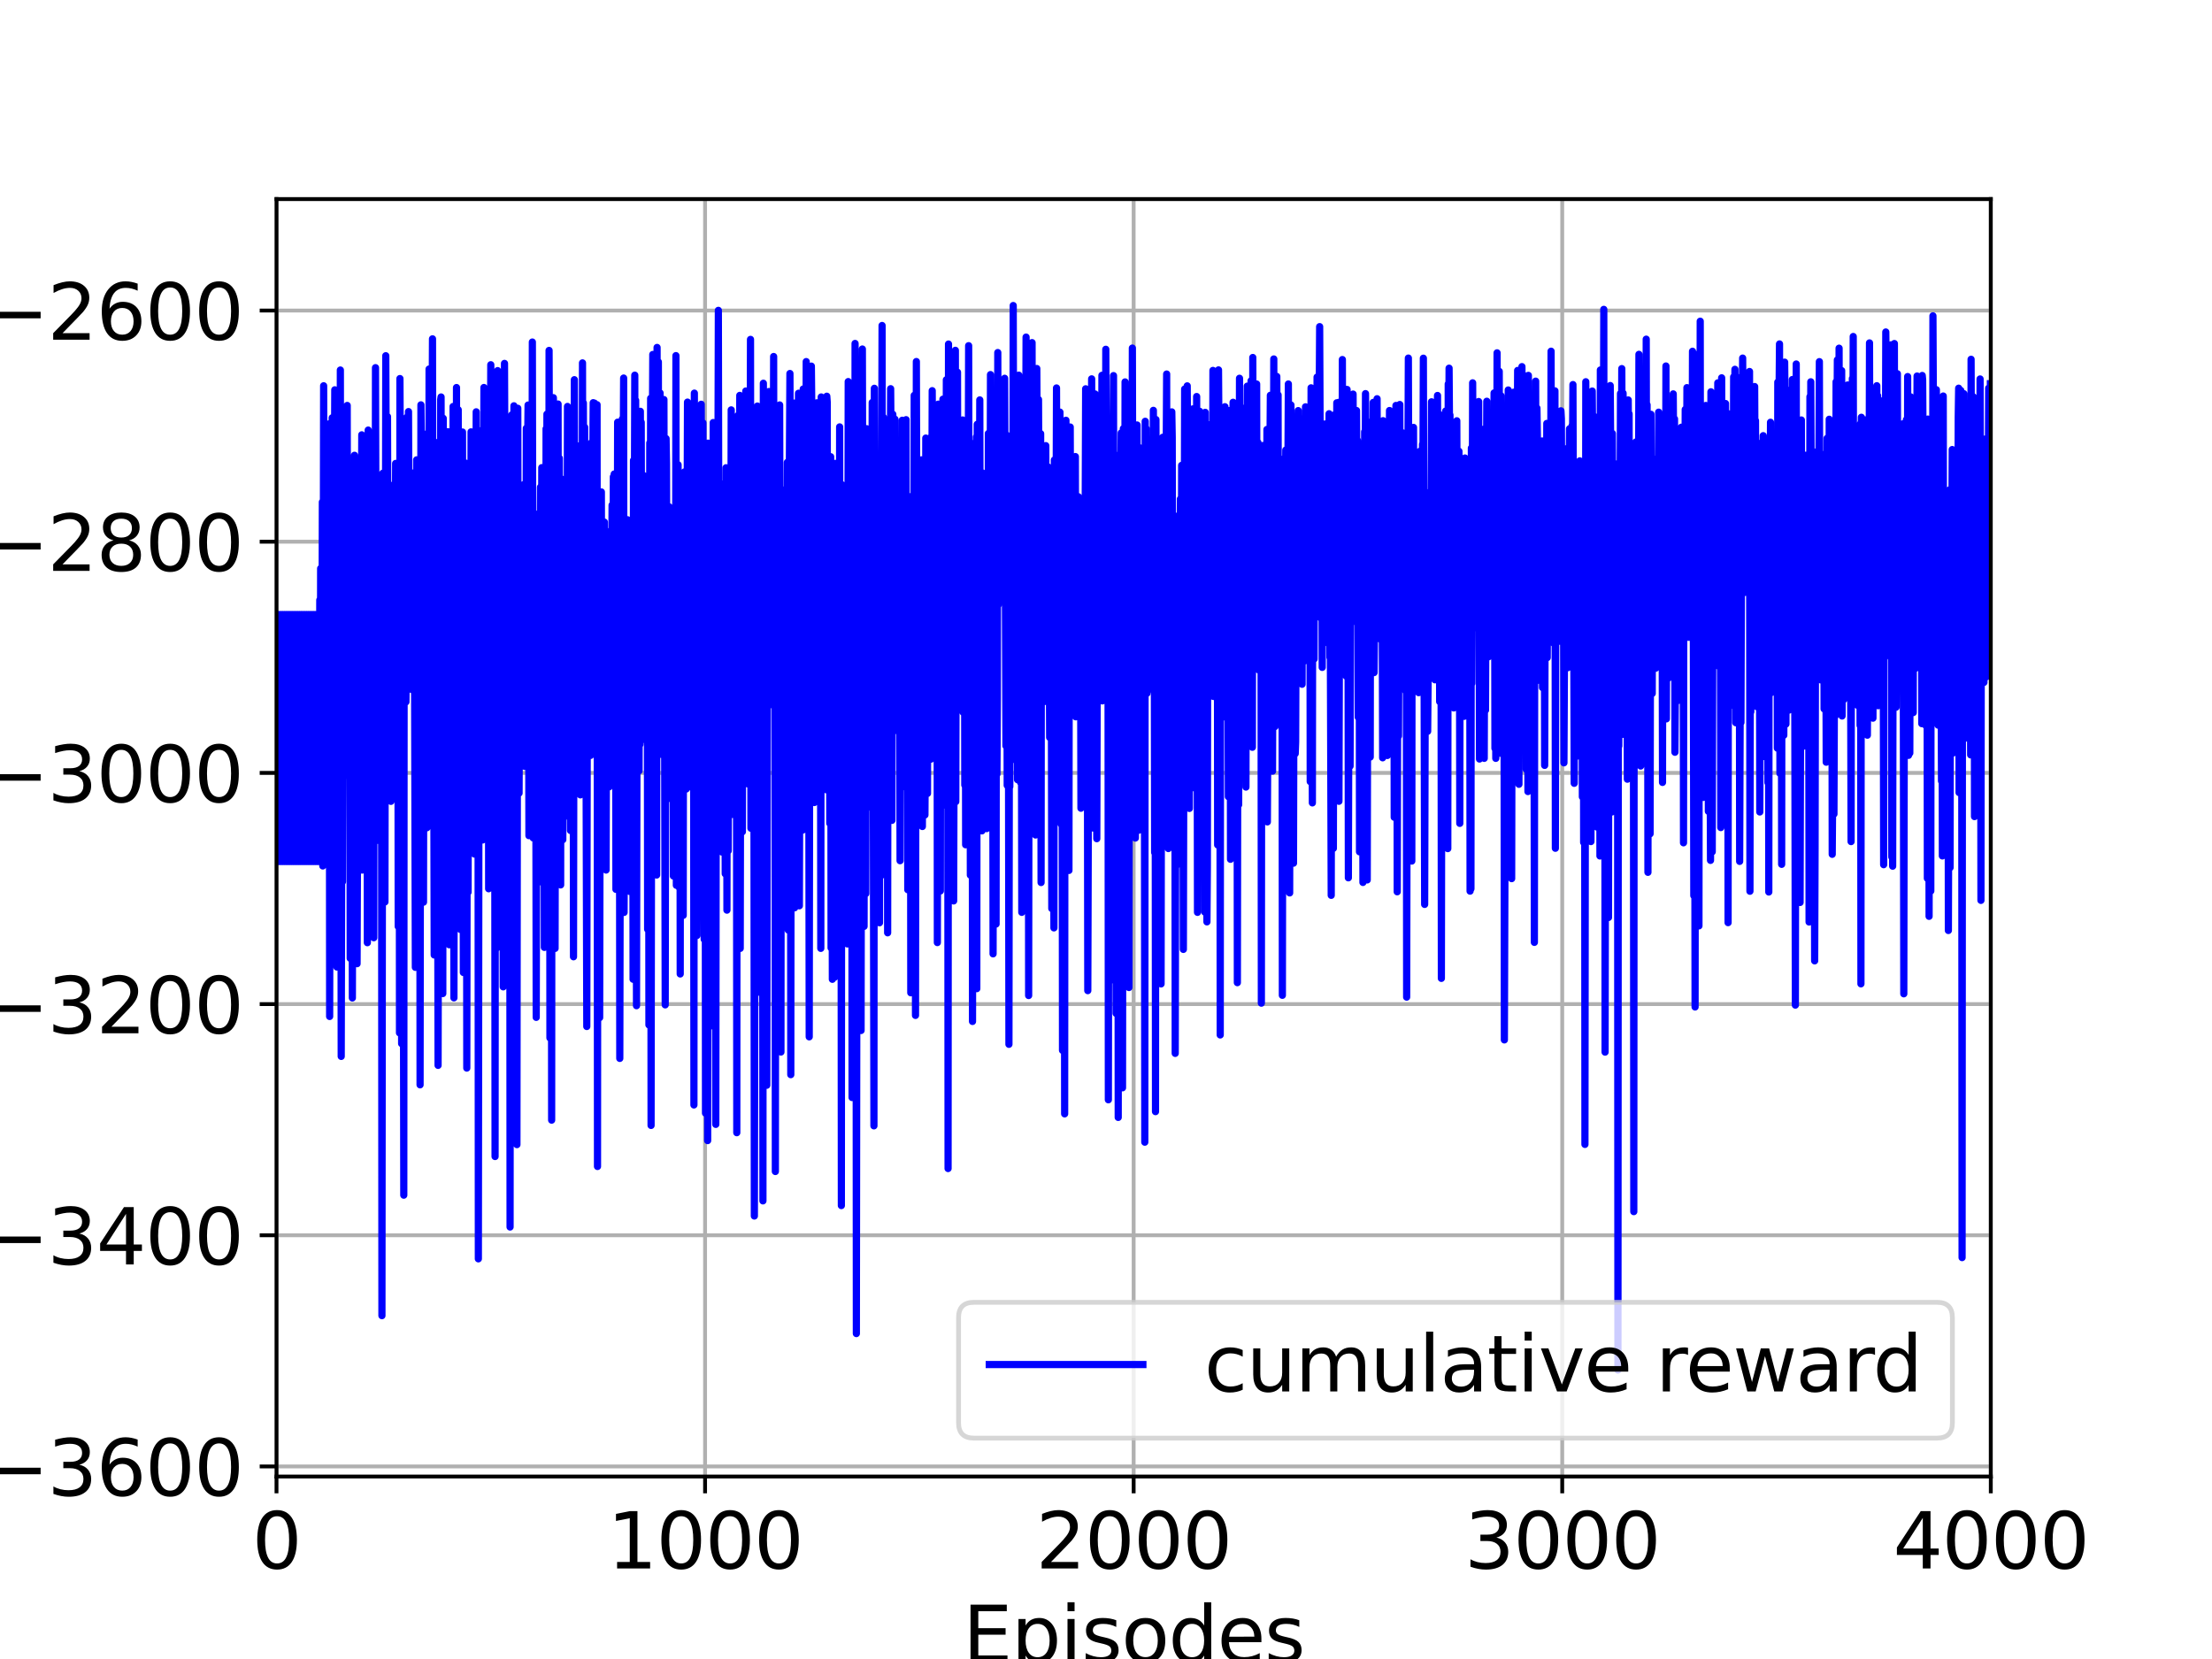 <?xml version="1.0" encoding="utf-8" standalone="no"?>
<!DOCTYPE svg PUBLIC "-//W3C//DTD SVG 1.1//EN"
  "http://www.w3.org/Graphics/SVG/1.1/DTD/svg11.dtd">
<svg height="345.6pt" version="1.1" viewBox="0 0 460.8 345.6" width="460.8pt" xmlns="http://www.w3.org/2000/svg" xmlns:xlink="http://www.w3.org/1999/xlink">
 <defs>
  <style type="text/css">*{stroke-linecap:butt;stroke-linejoin:round;}</style>
 </defs>
 <g id="figure_1">
  <g id="patch_1">
   <path d="M 0 345.6 
L 460.8 345.6 
L 460.8 0 
L 0 0 
z
" style="fill:#ffffff;"/>
  </g>
  <g id="axes_1">
   <g id="patch_2">
    <path d="M 57.6 307.584 
L 414.72 307.584 
L 414.72 41.472 
L 57.6 41.472 
z
" style="fill:#ffffff;"/>
   </g>
   <g id="matplotlib.axis_1">
    <g id="xtick_1">
     <g id="line2d_1">
      <path clip-path="url(#p57a2a9c1ef)" d="M 57.6 307.584 
L 57.6 41.472 
" style="fill:none;stroke:#b0b0b0;stroke-linecap:square;stroke-width:0.8;"/>
     </g>
     <g id="line2d_2">
      <defs>
       <path d="M 0 0 
L 0 3.5 
" id="mb298ec268f" style="stroke:#000000;stroke-width:0.8;"/>
      </defs>
      <g>
       <use style="stroke:#000000;stroke-width:0.8;" x="57.6" xlink:href="#mb298ec268f" y="307.584"/>
      </g>
     </g>
     <g id="text_1">
      <!-- 0 -->
      <g transform="translate(52.51 326.741)scale(0.16 -0.16)">
       <defs>
        <path d="M 2034 4250 
Q 1547 4250 1301 3770 
Q 1056 3291 1056 2328 
Q 1056 1369 1301 889 
Q 1547 409 2034 409 
Q 2525 409 2770 889 
Q 3016 1369 3016 2328 
Q 3016 3291 2770 3770 
Q 2525 4250 2034 4250 
z
M 2034 4750 
Q 2819 4750 3233 4129 
Q 3647 3509 3647 2328 
Q 3647 1150 3233 529 
Q 2819 -91 2034 -91 
Q 1250 -91 836 529 
Q 422 1150 422 2328 
Q 422 3509 836 4129 
Q 1250 4750 2034 4750 
z
" id="DejaVuSans-30" transform="scale(0.016)"/>
       </defs>
       <use xlink:href="#DejaVuSans-30"/>
      </g>
     </g>
    </g>
    <g id="xtick_2">
     <g id="line2d_3">
      <path clip-path="url(#p57a2a9c1ef)" d="M 146.88 307.584 
L 146.88 41.472 
" style="fill:none;stroke:#b0b0b0;stroke-linecap:square;stroke-width:0.8;"/>
     </g>
     <g id="line2d_4">
      <g>
       <use style="stroke:#000000;stroke-width:0.8;" x="146.88" xlink:href="#mb298ec268f" y="307.584"/>
      </g>
     </g>
     <g id="text_2">
      <!-- 1000 -->
      <g transform="translate(126.52 326.741)scale(0.16 -0.16)">
       <defs>
        <path d="M 794 531 
L 1825 531 
L 1825 4091 
L 703 3866 
L 703 4441 
L 1819 4666 
L 2450 4666 
L 2450 531 
L 3481 531 
L 3481 0 
L 794 0 
L 794 531 
z
" id="DejaVuSans-31" transform="scale(0.016)"/>
       </defs>
       <use xlink:href="#DejaVuSans-31"/>
       <use x="63.623" xlink:href="#DejaVuSans-30"/>
       <use x="127.246" xlink:href="#DejaVuSans-30"/>
       <use x="190.869" xlink:href="#DejaVuSans-30"/>
      </g>
     </g>
    </g>
    <g id="xtick_3">
     <g id="line2d_5">
      <path clip-path="url(#p57a2a9c1ef)" d="M 236.16 307.584 
L 236.16 41.472 
" style="fill:none;stroke:#b0b0b0;stroke-linecap:square;stroke-width:0.8;"/>
     </g>
     <g id="line2d_6">
      <g>
       <use style="stroke:#000000;stroke-width:0.8;" x="236.16" xlink:href="#mb298ec268f" y="307.584"/>
      </g>
     </g>
     <g id="text_3">
      <!-- 2000 -->
      <g transform="translate(215.8 326.741)scale(0.16 -0.16)">
       <defs>
        <path d="M 1228 531 
L 3431 531 
L 3431 0 
L 469 0 
L 469 531 
Q 828 903 1448 1529 
Q 2069 2156 2228 2338 
Q 2531 2678 2651 2914 
Q 2772 3150 2772 3378 
Q 2772 3750 2511 3984 
Q 2250 4219 1831 4219 
Q 1534 4219 1204 4116 
Q 875 4013 500 3803 
L 500 4441 
Q 881 4594 1212 4672 
Q 1544 4750 1819 4750 
Q 2544 4750 2975 4387 
Q 3406 4025 3406 3419 
Q 3406 3131 3298 2873 
Q 3191 2616 2906 2266 
Q 2828 2175 2409 1742 
Q 1991 1309 1228 531 
z
" id="DejaVuSans-32" transform="scale(0.016)"/>
       </defs>
       <use xlink:href="#DejaVuSans-32"/>
       <use x="63.623" xlink:href="#DejaVuSans-30"/>
       <use x="127.246" xlink:href="#DejaVuSans-30"/>
       <use x="190.869" xlink:href="#DejaVuSans-30"/>
      </g>
     </g>
    </g>
    <g id="xtick_4">
     <g id="line2d_7">
      <path clip-path="url(#p57a2a9c1ef)" d="M 325.44 307.584 
L 325.44 41.472 
" style="fill:none;stroke:#b0b0b0;stroke-linecap:square;stroke-width:0.8;"/>
     </g>
     <g id="line2d_8">
      <g>
       <use style="stroke:#000000;stroke-width:0.8;" x="325.44" xlink:href="#mb298ec268f" y="307.584"/>
      </g>
     </g>
     <g id="text_4">
      <!-- 3000 -->
      <g transform="translate(305.08 326.741)scale(0.16 -0.16)">
       <defs>
        <path d="M 2597 2516 
Q 3050 2419 3304 2112 
Q 3559 1806 3559 1356 
Q 3559 666 3084 287 
Q 2609 -91 1734 -91 
Q 1441 -91 1130 -33 
Q 819 25 488 141 
L 488 750 
Q 750 597 1062 519 
Q 1375 441 1716 441 
Q 2309 441 2620 675 
Q 2931 909 2931 1356 
Q 2931 1769 2642 2001 
Q 2353 2234 1838 2234 
L 1294 2234 
L 1294 2753 
L 1863 2753 
Q 2328 2753 2575 2939 
Q 2822 3125 2822 3475 
Q 2822 3834 2567 4026 
Q 2313 4219 1838 4219 
Q 1578 4219 1281 4162 
Q 984 4106 628 3988 
L 628 4550 
Q 988 4650 1302 4700 
Q 1616 4750 1894 4750 
Q 2613 4750 3031 4423 
Q 3450 4097 3450 3541 
Q 3450 3153 3228 2886 
Q 3006 2619 2597 2516 
z
" id="DejaVuSans-33" transform="scale(0.016)"/>
       </defs>
       <use xlink:href="#DejaVuSans-33"/>
       <use x="63.623" xlink:href="#DejaVuSans-30"/>
       <use x="127.246" xlink:href="#DejaVuSans-30"/>
       <use x="190.869" xlink:href="#DejaVuSans-30"/>
      </g>
     </g>
    </g>
    <g id="xtick_5">
     <g id="line2d_9">
      <path clip-path="url(#p57a2a9c1ef)" d="M 414.72 307.584 
L 414.72 41.472 
" style="fill:none;stroke:#b0b0b0;stroke-linecap:square;stroke-width:0.8;"/>
     </g>
     <g id="line2d_10">
      <g>
       <use style="stroke:#000000;stroke-width:0.8;" x="414.72" xlink:href="#mb298ec268f" y="307.584"/>
      </g>
     </g>
     <g id="text_5">
      <!-- 4000 -->
      <g transform="translate(394.36 326.741)scale(0.16 -0.16)">
       <defs>
        <path d="M 2419 4116 
L 825 1625 
L 2419 1625 
L 2419 4116 
z
M 2253 4666 
L 3047 4666 
L 3047 1625 
L 3713 1625 
L 3713 1100 
L 3047 1100 
L 3047 0 
L 2419 0 
L 2419 1100 
L 313 1100 
L 313 1709 
L 2253 4666 
z
" id="DejaVuSans-34" transform="scale(0.016)"/>
       </defs>
       <use xlink:href="#DejaVuSans-34"/>
       <use x="63.623" xlink:href="#DejaVuSans-30"/>
       <use x="127.246" xlink:href="#DejaVuSans-30"/>
       <use x="190.869" xlink:href="#DejaVuSans-30"/>
      </g>
     </g>
    </g>
    <g id="text_6">
     <!-- Episodes -->
     <g transform="translate(200.572 346.226)scale(0.16 -0.16)">
      <defs>
       <path d="M 628 4666 
L 3578 4666 
L 3578 4134 
L 1259 4134 
L 1259 2753 
L 3481 2753 
L 3481 2222 
L 1259 2222 
L 1259 531 
L 3634 531 
L 3634 0 
L 628 0 
L 628 4666 
z
" id="DejaVuSans-45" transform="scale(0.016)"/>
       <path d="M 1159 525 
L 1159 -1331 
L 581 -1331 
L 581 3500 
L 1159 3500 
L 1159 2969 
Q 1341 3281 1617 3432 
Q 1894 3584 2278 3584 
Q 2916 3584 3314 3078 
Q 3713 2572 3713 1747 
Q 3713 922 3314 415 
Q 2916 -91 2278 -91 
Q 1894 -91 1617 61 
Q 1341 213 1159 525 
z
M 3116 1747 
Q 3116 2381 2855 2742 
Q 2594 3103 2138 3103 
Q 1681 3103 1420 2742 
Q 1159 2381 1159 1747 
Q 1159 1113 1420 752 
Q 1681 391 2138 391 
Q 2594 391 2855 752 
Q 3116 1113 3116 1747 
z
" id="DejaVuSans-70" transform="scale(0.016)"/>
       <path d="M 603 3500 
L 1178 3500 
L 1178 0 
L 603 0 
L 603 3500 
z
M 603 4863 
L 1178 4863 
L 1178 4134 
L 603 4134 
L 603 4863 
z
" id="DejaVuSans-69" transform="scale(0.016)"/>
       <path d="M 2834 3397 
L 2834 2853 
Q 2591 2978 2328 3040 
Q 2066 3103 1784 3103 
Q 1356 3103 1142 2972 
Q 928 2841 928 2578 
Q 928 2378 1081 2264 
Q 1234 2150 1697 2047 
L 1894 2003 
Q 2506 1872 2764 1633 
Q 3022 1394 3022 966 
Q 3022 478 2636 193 
Q 2250 -91 1575 -91 
Q 1294 -91 989 -36 
Q 684 19 347 128 
L 347 722 
Q 666 556 975 473 
Q 1284 391 1588 391 
Q 1994 391 2212 530 
Q 2431 669 2431 922 
Q 2431 1156 2273 1281 
Q 2116 1406 1581 1522 
L 1381 1569 
Q 847 1681 609 1914 
Q 372 2147 372 2553 
Q 372 3047 722 3315 
Q 1072 3584 1716 3584 
Q 2034 3584 2315 3537 
Q 2597 3491 2834 3397 
z
" id="DejaVuSans-73" transform="scale(0.016)"/>
       <path d="M 1959 3097 
Q 1497 3097 1228 2736 
Q 959 2375 959 1747 
Q 959 1119 1226 758 
Q 1494 397 1959 397 
Q 2419 397 2687 759 
Q 2956 1122 2956 1747 
Q 2956 2369 2687 2733 
Q 2419 3097 1959 3097 
z
M 1959 3584 
Q 2709 3584 3137 3096 
Q 3566 2609 3566 1747 
Q 3566 888 3137 398 
Q 2709 -91 1959 -91 
Q 1206 -91 779 398 
Q 353 888 353 1747 
Q 353 2609 779 3096 
Q 1206 3584 1959 3584 
z
" id="DejaVuSans-6f" transform="scale(0.016)"/>
       <path d="M 2906 2969 
L 2906 4863 
L 3481 4863 
L 3481 0 
L 2906 0 
L 2906 525 
Q 2725 213 2448 61 
Q 2172 -91 1784 -91 
Q 1150 -91 751 415 
Q 353 922 353 1747 
Q 353 2572 751 3078 
Q 1150 3584 1784 3584 
Q 2172 3584 2448 3432 
Q 2725 3281 2906 2969 
z
M 947 1747 
Q 947 1113 1208 752 
Q 1469 391 1925 391 
Q 2381 391 2643 752 
Q 2906 1113 2906 1747 
Q 2906 2381 2643 2742 
Q 2381 3103 1925 3103 
Q 1469 3103 1208 2742 
Q 947 2381 947 1747 
z
" id="DejaVuSans-64" transform="scale(0.016)"/>
       <path d="M 3597 1894 
L 3597 1613 
L 953 1613 
Q 991 1019 1311 708 
Q 1631 397 2203 397 
Q 2534 397 2845 478 
Q 3156 559 3463 722 
L 3463 178 
Q 3153 47 2828 -22 
Q 2503 -91 2169 -91 
Q 1331 -91 842 396 
Q 353 884 353 1716 
Q 353 2575 817 3079 
Q 1281 3584 2069 3584 
Q 2775 3584 3186 3129 
Q 3597 2675 3597 1894 
z
M 3022 2063 
Q 3016 2534 2758 2815 
Q 2500 3097 2075 3097 
Q 1594 3097 1305 2825 
Q 1016 2553 972 2059 
L 3022 2063 
z
" id="DejaVuSans-65" transform="scale(0.016)"/>
      </defs>
      <use xlink:href="#DejaVuSans-45"/>
      <use x="63.184" xlink:href="#DejaVuSans-70"/>
      <use x="126.66" xlink:href="#DejaVuSans-69"/>
      <use x="154.443" xlink:href="#DejaVuSans-73"/>
      <use x="206.543" xlink:href="#DejaVuSans-6f"/>
      <use x="267.725" xlink:href="#DejaVuSans-64"/>
      <use x="331.201" xlink:href="#DejaVuSans-65"/>
      <use x="392.725" xlink:href="#DejaVuSans-73"/>
     </g>
    </g>
   </g>
   <g id="matplotlib.axis_2">
    <g id="ytick_1">
     <g id="line2d_11">
      <path clip-path="url(#p57a2a9c1ef)" d="M 57.6 305.49 
L 414.72 305.49 
" style="fill:none;stroke:#b0b0b0;stroke-linecap:square;stroke-width:0.8;"/>
     </g>
     <g id="line2d_12">
      <defs>
       <path d="M 0 0 
L -3.5 0 
" id="m9c1e683955" style="stroke:#000000;stroke-width:0.8;"/>
      </defs>
      <g>
       <use style="stroke:#000000;stroke-width:0.8;" x="57.6" xlink:href="#m9c1e683955" y="305.49"/>
      </g>
     </g>
     <g id="text_7">
      <!-- −3600 -->
      <g transform="translate(-3.527 311.569)scale(0.16 -0.16)">
       <defs>
        <path d="M 678 2272 
L 4684 2272 
L 4684 1741 
L 678 1741 
L 678 2272 
z
" id="DejaVuSans-2212" transform="scale(0.016)"/>
        <path d="M 2113 2584 
Q 1688 2584 1439 2293 
Q 1191 2003 1191 1497 
Q 1191 994 1439 701 
Q 1688 409 2113 409 
Q 2538 409 2786 701 
Q 3034 994 3034 1497 
Q 3034 2003 2786 2293 
Q 2538 2584 2113 2584 
z
M 3366 4563 
L 3366 3988 
Q 3128 4100 2886 4159 
Q 2644 4219 2406 4219 
Q 1781 4219 1451 3797 
Q 1122 3375 1075 2522 
Q 1259 2794 1537 2939 
Q 1816 3084 2150 3084 
Q 2853 3084 3261 2657 
Q 3669 2231 3669 1497 
Q 3669 778 3244 343 
Q 2819 -91 2113 -91 
Q 1303 -91 875 529 
Q 447 1150 447 2328 
Q 447 3434 972 4092 
Q 1497 4750 2381 4750 
Q 2619 4750 2861 4703 
Q 3103 4656 3366 4563 
z
" id="DejaVuSans-36" transform="scale(0.016)"/>
       </defs>
       <use xlink:href="#DejaVuSans-2212"/>
       <use x="83.789" xlink:href="#DejaVuSans-33"/>
       <use x="147.412" xlink:href="#DejaVuSans-36"/>
       <use x="211.035" xlink:href="#DejaVuSans-30"/>
       <use x="274.658" xlink:href="#DejaVuSans-30"/>
      </g>
     </g>
    </g>
    <g id="ytick_2">
     <g id="line2d_13">
      <path clip-path="url(#p57a2a9c1ef)" d="M 57.6 257.33 
L 414.72 257.33 
" style="fill:none;stroke:#b0b0b0;stroke-linecap:square;stroke-width:0.8;"/>
     </g>
     <g id="line2d_14">
      <g>
       <use style="stroke:#000000;stroke-width:0.8;" x="57.6" xlink:href="#m9c1e683955" y="257.33"/>
      </g>
     </g>
     <g id="text_8">
      <!-- −3400 -->
      <g transform="translate(-3.527 263.409)scale(0.16 -0.16)">
       <use xlink:href="#DejaVuSans-2212"/>
       <use x="83.789" xlink:href="#DejaVuSans-33"/>
       <use x="147.412" xlink:href="#DejaVuSans-34"/>
       <use x="211.035" xlink:href="#DejaVuSans-30"/>
       <use x="274.658" xlink:href="#DejaVuSans-30"/>
      </g>
     </g>
    </g>
    <g id="ytick_3">
     <g id="line2d_15">
      <path clip-path="url(#p57a2a9c1ef)" d="M 57.6 209.17 
L 414.72 209.17 
" style="fill:none;stroke:#b0b0b0;stroke-linecap:square;stroke-width:0.8;"/>
     </g>
     <g id="line2d_16">
      <g>
       <use style="stroke:#000000;stroke-width:0.8;" x="57.6" xlink:href="#m9c1e683955" y="209.17"/>
      </g>
     </g>
     <g id="text_9">
      <!-- −3200 -->
      <g transform="translate(-3.527 215.248)scale(0.16 -0.16)">
       <use xlink:href="#DejaVuSans-2212"/>
       <use x="83.789" xlink:href="#DejaVuSans-33"/>
       <use x="147.412" xlink:href="#DejaVuSans-32"/>
       <use x="211.035" xlink:href="#DejaVuSans-30"/>
       <use x="274.658" xlink:href="#DejaVuSans-30"/>
      </g>
     </g>
    </g>
    <g id="ytick_4">
     <g id="line2d_17">
      <path clip-path="url(#p57a2a9c1ef)" d="M 57.6 161.009 
L 414.72 161.009 
" style="fill:none;stroke:#b0b0b0;stroke-linecap:square;stroke-width:0.8;"/>
     </g>
     <g id="line2d_18">
      <g>
       <use style="stroke:#000000;stroke-width:0.8;" x="57.6" xlink:href="#m9c1e683955" y="161.009"/>
      </g>
     </g>
     <g id="text_10">
      <!-- −3000 -->
      <g transform="translate(-3.527 167.088)scale(0.16 -0.16)">
       <use xlink:href="#DejaVuSans-2212"/>
       <use x="83.789" xlink:href="#DejaVuSans-33"/>
       <use x="147.412" xlink:href="#DejaVuSans-30"/>
       <use x="211.035" xlink:href="#DejaVuSans-30"/>
       <use x="274.658" xlink:href="#DejaVuSans-30"/>
      </g>
     </g>
    </g>
    <g id="ytick_5">
     <g id="line2d_19">
      <path clip-path="url(#p57a2a9c1ef)" d="M 57.6 112.849 
L 414.72 112.849 
" style="fill:none;stroke:#b0b0b0;stroke-linecap:square;stroke-width:0.8;"/>
     </g>
     <g id="line2d_20">
      <g>
       <use style="stroke:#000000;stroke-width:0.8;" x="57.6" xlink:href="#m9c1e683955" y="112.849"/>
      </g>
     </g>
     <g id="text_11">
      <!-- −2800 -->
      <g transform="translate(-3.527 118.928)scale(0.16 -0.16)">
       <defs>
        <path d="M 2034 2216 
Q 1584 2216 1326 1975 
Q 1069 1734 1069 1313 
Q 1069 891 1326 650 
Q 1584 409 2034 409 
Q 2484 409 2743 651 
Q 3003 894 3003 1313 
Q 3003 1734 2745 1975 
Q 2488 2216 2034 2216 
z
M 1403 2484 
Q 997 2584 770 2862 
Q 544 3141 544 3541 
Q 544 4100 942 4425 
Q 1341 4750 2034 4750 
Q 2731 4750 3128 4425 
Q 3525 4100 3525 3541 
Q 3525 3141 3298 2862 
Q 3072 2584 2669 2484 
Q 3125 2378 3379 2068 
Q 3634 1759 3634 1313 
Q 3634 634 3220 271 
Q 2806 -91 2034 -91 
Q 1263 -91 848 271 
Q 434 634 434 1313 
Q 434 1759 690 2068 
Q 947 2378 1403 2484 
z
M 1172 3481 
Q 1172 3119 1398 2916 
Q 1625 2713 2034 2713 
Q 2441 2713 2670 2916 
Q 2900 3119 2900 3481 
Q 2900 3844 2670 4047 
Q 2441 4250 2034 4250 
Q 1625 4250 1398 4047 
Q 1172 3844 1172 3481 
z
" id="DejaVuSans-38" transform="scale(0.016)"/>
       </defs>
       <use xlink:href="#DejaVuSans-2212"/>
       <use x="83.789" xlink:href="#DejaVuSans-32"/>
       <use x="147.412" xlink:href="#DejaVuSans-38"/>
       <use x="211.035" xlink:href="#DejaVuSans-30"/>
       <use x="274.658" xlink:href="#DejaVuSans-30"/>
      </g>
     </g>
    </g>
    <g id="ytick_6">
     <g id="line2d_21">
      <path clip-path="url(#p57a2a9c1ef)" d="M 57.6 64.689 
L 414.72 64.689 
" style="fill:none;stroke:#b0b0b0;stroke-linecap:square;stroke-width:0.8;"/>
     </g>
     <g id="line2d_22">
      <g>
       <use style="stroke:#000000;stroke-width:0.8;" x="57.6" xlink:href="#m9c1e683955" y="64.689"/>
      </g>
     </g>
     <g id="text_12">
      <!-- −2600 -->
      <g transform="translate(-3.527 70.768)scale(0.16 -0.16)">
       <use xlink:href="#DejaVuSans-2212"/>
       <use x="83.789" xlink:href="#DejaVuSans-32"/>
       <use x="147.412" xlink:href="#DejaVuSans-36"/>
       <use x="211.035" xlink:href="#DejaVuSans-30"/>
       <use x="274.658" xlink:href="#DejaVuSans-30"/>
      </g>
     </g>
    </g>
    <g id="text_13">
     <!-- Cumulative Reward -->
     <g transform="translate(-10.855 252.524)rotate(-90)scale(0.16 -0.16)">
      <defs>
       <path d="M 4122 4306 
L 4122 3641 
Q 3803 3938 3442 4084 
Q 3081 4231 2675 4231 
Q 1875 4231 1450 3742 
Q 1025 3253 1025 2328 
Q 1025 1406 1450 917 
Q 1875 428 2675 428 
Q 3081 428 3442 575 
Q 3803 722 4122 1019 
L 4122 359 
Q 3791 134 3420 21 
Q 3050 -91 2638 -91 
Q 1578 -91 968 557 
Q 359 1206 359 2328 
Q 359 3453 968 4101 
Q 1578 4750 2638 4750 
Q 3056 4750 3426 4639 
Q 3797 4528 4122 4306 
z
" id="DejaVuSans-43" transform="scale(0.016)"/>
       <path d="M 544 1381 
L 544 3500 
L 1119 3500 
L 1119 1403 
Q 1119 906 1312 657 
Q 1506 409 1894 409 
Q 2359 409 2629 706 
Q 2900 1003 2900 1516 
L 2900 3500 
L 3475 3500 
L 3475 0 
L 2900 0 
L 2900 538 
Q 2691 219 2414 64 
Q 2138 -91 1772 -91 
Q 1169 -91 856 284 
Q 544 659 544 1381 
z
M 1991 3584 
L 1991 3584 
z
" id="DejaVuSans-75" transform="scale(0.016)"/>
       <path d="M 3328 2828 
Q 3544 3216 3844 3400 
Q 4144 3584 4550 3584 
Q 5097 3584 5394 3201 
Q 5691 2819 5691 2113 
L 5691 0 
L 5113 0 
L 5113 2094 
Q 5113 2597 4934 2840 
Q 4756 3084 4391 3084 
Q 3944 3084 3684 2787 
Q 3425 2491 3425 1978 
L 3425 0 
L 2847 0 
L 2847 2094 
Q 2847 2600 2669 2842 
Q 2491 3084 2119 3084 
Q 1678 3084 1418 2786 
Q 1159 2488 1159 1978 
L 1159 0 
L 581 0 
L 581 3500 
L 1159 3500 
L 1159 2956 
Q 1356 3278 1631 3431 
Q 1906 3584 2284 3584 
Q 2666 3584 2933 3390 
Q 3200 3197 3328 2828 
z
" id="DejaVuSans-6d" transform="scale(0.016)"/>
       <path d="M 603 4863 
L 1178 4863 
L 1178 0 
L 603 0 
L 603 4863 
z
" id="DejaVuSans-6c" transform="scale(0.016)"/>
       <path d="M 2194 1759 
Q 1497 1759 1228 1600 
Q 959 1441 959 1056 
Q 959 750 1161 570 
Q 1363 391 1709 391 
Q 2188 391 2477 730 
Q 2766 1069 2766 1631 
L 2766 1759 
L 2194 1759 
z
M 3341 1997 
L 3341 0 
L 2766 0 
L 2766 531 
Q 2569 213 2275 61 
Q 1981 -91 1556 -91 
Q 1019 -91 701 211 
Q 384 513 384 1019 
Q 384 1609 779 1909 
Q 1175 2209 1959 2209 
L 2766 2209 
L 2766 2266 
Q 2766 2663 2505 2880 
Q 2244 3097 1772 3097 
Q 1472 3097 1187 3025 
Q 903 2953 641 2809 
L 641 3341 
Q 956 3463 1253 3523 
Q 1550 3584 1831 3584 
Q 2591 3584 2966 3190 
Q 3341 2797 3341 1997 
z
" id="DejaVuSans-61" transform="scale(0.016)"/>
       <path d="M 1172 4494 
L 1172 3500 
L 2356 3500 
L 2356 3053 
L 1172 3053 
L 1172 1153 
Q 1172 725 1289 603 
Q 1406 481 1766 481 
L 2356 481 
L 2356 0 
L 1766 0 
Q 1100 0 847 248 
Q 594 497 594 1153 
L 594 3053 
L 172 3053 
L 172 3500 
L 594 3500 
L 594 4494 
L 1172 4494 
z
" id="DejaVuSans-74" transform="scale(0.016)"/>
       <path d="M 191 3500 
L 800 3500 
L 1894 563 
L 2988 3500 
L 3597 3500 
L 2284 0 
L 1503 0 
L 191 3500 
z
" id="DejaVuSans-76" transform="scale(0.016)"/>
       <path id="DejaVuSans-20" transform="scale(0.016)"/>
       <path d="M 2841 2188 
Q 3044 2119 3236 1894 
Q 3428 1669 3622 1275 
L 4263 0 
L 3584 0 
L 2988 1197 
Q 2756 1666 2539 1819 
Q 2322 1972 1947 1972 
L 1259 1972 
L 1259 0 
L 628 0 
L 628 4666 
L 2053 4666 
Q 2853 4666 3247 4331 
Q 3641 3997 3641 3322 
Q 3641 2881 3436 2590 
Q 3231 2300 2841 2188 
z
M 1259 4147 
L 1259 2491 
L 2053 2491 
Q 2509 2491 2742 2702 
Q 2975 2913 2975 3322 
Q 2975 3731 2742 3939 
Q 2509 4147 2053 4147 
L 1259 4147 
z
" id="DejaVuSans-52" transform="scale(0.016)"/>
       <path d="M 269 3500 
L 844 3500 
L 1563 769 
L 2278 3500 
L 2956 3500 
L 3675 769 
L 4391 3500 
L 4966 3500 
L 4050 0 
L 3372 0 
L 2619 2869 
L 1863 0 
L 1184 0 
L 269 3500 
z
" id="DejaVuSans-77" transform="scale(0.016)"/>
       <path d="M 2631 2963 
Q 2534 3019 2420 3045 
Q 2306 3072 2169 3072 
Q 1681 3072 1420 2755 
Q 1159 2438 1159 1844 
L 1159 0 
L 581 0 
L 581 3500 
L 1159 3500 
L 1159 2956 
Q 1341 3275 1631 3429 
Q 1922 3584 2338 3584 
Q 2397 3584 2469 3576 
Q 2541 3569 2628 3553 
L 2631 2963 
z
" id="DejaVuSans-72" transform="scale(0.016)"/>
      </defs>
      <use xlink:href="#DejaVuSans-43"/>
      <use x="69.824" xlink:href="#DejaVuSans-75"/>
      <use x="133.203" xlink:href="#DejaVuSans-6d"/>
      <use x="230.615" xlink:href="#DejaVuSans-75"/>
      <use x="293.994" xlink:href="#DejaVuSans-6c"/>
      <use x="321.777" xlink:href="#DejaVuSans-61"/>
      <use x="383.057" xlink:href="#DejaVuSans-74"/>
      <use x="422.266" xlink:href="#DejaVuSans-69"/>
      <use x="450.049" xlink:href="#DejaVuSans-76"/>
      <use x="509.229" xlink:href="#DejaVuSans-65"/>
      <use x="570.752" xlink:href="#DejaVuSans-20"/>
      <use x="602.539" xlink:href="#DejaVuSans-52"/>
      <use x="667.521" xlink:href="#DejaVuSans-65"/>
      <use x="729.045" xlink:href="#DejaVuSans-77"/>
      <use x="810.832" xlink:href="#DejaVuSans-61"/>
      <use x="872.111" xlink:href="#DejaVuSans-72"/>
      <use x="911.475" xlink:href="#DejaVuSans-64"/>
     </g>
    </g>
   </g>
   <g id="line2d_23">
    <path clip-path="url(#p57a2a9c1ef)" d="M 57.6 151.613 
L 57.779 128.018 
L 57.868 179.473 
L 58.136 128.018 
L 58.225 179.473 
L 58.493 128.018 
L 58.582 179.473 
L 58.85 128.018 
L 58.939 179.473 
L 59.207 128.018 
L 59.296 179.473 
L 59.564 128.018 
L 59.653 179.473 
L 59.921 128.018 
L 60.011 179.473 
L 60.278 128.018 
L 60.368 179.473 
L 60.636 128.018 
L 60.725 179.473 
L 60.993 128.018 
L 61.082 179.473 
L 61.35 128.018 
L 61.439 179.473 
L 61.707 128.018 
L 61.796 179.473 
L 62.064 128.018 
L 62.153 179.473 
L 62.421 128.018 
L 62.51 179.473 
L 62.778 128.018 
L 62.868 179.473 
L 63.135 128.018 
L 63.225 179.473 
L 63.492 128.018 
L 63.582 179.473 
L 63.85 128.018 
L 63.939 179.473 
L 64.207 128.018 
L 64.296 179.473 
L 64.564 128.018 
L 64.653 179.473 
L 64.921 128.018 
L 65.01 179.473 
L 65.278 128.018 
L 65.367 179.473 
L 65.635 128.018 
L 65.724 179.473 
L 65.992 128.018 
L 66.082 179.473 
L 66.349 128.018 
L 66.439 179.473 
L 66.617 124.988 
L 66.707 165.289 
L 66.796 118.419 
L 66.885 151.275 
L 66.974 135.607 
L 67.064 145.739 
L 67.153 104.585 
L 67.242 180.394 
L 67.421 80.364 
L 67.599 162.009 
L 67.689 129.159 
L 67.778 130.068 
L 67.867 142.117 
L 67.956 175.351 
L 68.046 100.01 
L 68.135 127.497 
L 68.224 125.234 
L 68.403 120.663 
L 68.492 125.469 
L 68.581 88.279 
L 68.671 211.753 
L 68.849 120.882 
L 68.939 93.645 
L 69.028 94.432 
L 69.117 102.95 
L 69.206 87.037 
L 69.296 144.415 
L 69.385 94.721 
L 69.474 122.26 
L 69.564 93.375 
L 69.653 100.888 
L 69.742 81.204 
L 69.921 138.502 
L 70.01 126.305 
L 70.099 115.277 
L 70.188 201.45 
L 70.278 119.481 
L 70.367 146.944 
L 70.546 87.814 
L 70.635 121.259 
L 70.724 97.224 
L 70.813 126.469 
L 70.903 77.083 
L 71.081 220.068 
L 71.171 181.891 
L 71.26 175.915 
L 71.349 183.68 
L 71.528 101.863 
L 71.796 129.248 
L 71.885 102.053 
L 72.063 161.521 
L 72.331 84.46 
L 72.42 152.005 
L 72.51 125.35 
L 72.599 132.567 
L 72.688 125.164 
L 72.778 151.211 
L 72.867 133.326 
L 72.956 199.632 
L 73.045 181.099 
L 73.135 191.787 
L 73.224 107.081 
L 73.313 127.762 
L 73.403 207.89 
L 73.581 138.83 
L 73.76 158.484 
L 73.849 94.841 
L 73.938 178.332 
L 74.028 105.251 
L 74.117 167.25 
L 74.295 120.773 
L 74.385 200.756 
L 74.474 176.081 
L 74.563 112.324 
L 74.652 113.249 
L 74.742 154.939 
L 74.831 137.141 
L 74.92 152.589 
L 75.01 132.778 
L 75.099 166.312 
L 75.367 90.582 
L 75.456 181.253 
L 75.724 91.173 
L 75.813 123.259 
L 75.902 100.529 
L 75.992 103.514 
L 76.17 137.898 
L 76.26 109.889 
L 76.349 133.291 
L 76.438 118.963 
L 76.527 196.38 
L 76.706 89.59 
L 76.795 99.452 
L 76.884 92.226 
L 77.063 116.004 
L 77.152 193.142 
L 77.331 116.378 
L 77.42 146.208 
L 77.599 115.432 
L 77.688 171.463 
L 77.777 126.781 
L 77.867 195.349 
L 77.956 96.409 
L 78.134 148.363 
L 78.224 76.593 
L 78.313 110.202 
L 78.402 100.152 
L 78.492 150.388 
L 78.67 110.295 
L 78.759 175.056 
L 78.938 104.006 
L 79.206 153.954 
L 79.295 101.639 
L 79.384 114.186 
L 79.474 131.819 
L 79.563 274.077 
L 79.741 98.588 
L 79.92 149.411 
L 80.099 122.904 
L 80.188 187.896 
L 80.366 74.105 
L 80.456 96.05 
L 80.545 146.793 
L 80.724 86.781 
L 80.902 145.415 
L 80.991 135.196 
L 81.081 146.653 
L 81.17 139.23 
L 81.259 106.656 
L 81.438 166.933 
L 81.527 160.652 
L 81.616 101.123 
L 81.706 139.777 
L 81.795 133.877 
L 81.884 141.268 
L 81.973 101.168 
L 82.152 161.525 
L 82.241 117.193 
L 82.331 121.366 
L 82.42 96.545 
L 82.509 143.516 
L 82.598 136.747 
L 82.688 136.295 
L 82.777 97.738 
L 82.866 120.019 
L 82.956 193.004 
L 83.045 98.852 
L 83.134 109.204 
L 83.223 215.168 
L 83.313 78.86 
L 83.402 97.266 
L 83.491 195.76 
L 83.58 116.133 
L 83.67 217.409 
L 83.759 114.013 
L 83.848 123.906 
L 83.938 134.373 
L 84.116 248.976 
L 84.205 107.971 
L 84.295 140.117 
L 84.473 99.413 
L 84.563 146.226 
L 84.652 137.687 
L 84.741 86.942 
L 85.009 129.743 
L 85.098 85.739 
L 85.277 132.244 
L 85.455 98.34 
L 85.545 105.282 
L 85.723 143.621 
L 85.812 109.952 
L 85.902 124.156 
L 85.991 122.033 
L 86.259 101.123 
L 86.527 201.511 
L 86.795 95.795 
L 86.973 144.94 
L 87.062 146.96 
L 87.152 151.817 
L 87.241 113.114 
L 87.33 183.69 
L 87.42 116.359 
L 87.509 225.99 
L 87.687 84.336 
L 87.777 93.233 
L 87.955 122.798 
L 88.044 92.618 
L 88.223 187.939 
L 88.312 128.766 
L 88.402 140.003 
L 88.491 137.9 
L 88.58 101.851 
L 88.669 134.276 
L 88.848 107.953 
L 88.937 172.438 
L 89.027 90.291 
L 89.116 119.626 
L 89.205 107.536 
L 89.294 155.564 
L 89.384 76.877 
L 89.562 161.437 
L 89.652 141.555 
L 89.741 92.207 
L 89.83 170.033 
L 89.919 86.443 
L 90.009 88.343 
L 90.098 70.585 
L 90.187 154.949 
L 90.276 120.905 
L 90.455 198.938 
L 90.634 109.96 
L 90.723 119.914 
L 90.812 115.881 
L 90.901 185.332 
L 90.991 92.21 
L 91.259 221.936 
L 91.526 95.209 
L 91.616 198.773 
L 91.794 83.261 
L 91.884 82.698 
L 91.973 144.328 
L 92.062 109.297 
L 92.241 206.978 
L 92.33 87.138 
L 92.419 140.101 
L 92.508 96.842 
L 92.598 101.463 
L 92.776 134.671 
L 92.866 118.572 
L 92.955 174.843 
L 93.044 135.532 
L 93.133 138.47 
L 93.312 89.932 
L 93.401 152.699 
L 93.491 142.728 
L 93.58 196.809 
L 93.669 130.279 
L 93.848 179.246 
L 93.937 106.604 
L 94.026 132.917 
L 94.205 99.727 
L 94.294 188.907 
L 94.383 84.681 
L 94.562 207.867 
L 94.74 107.28 
L 94.83 131.607 
L 94.919 103.675 
L 95.008 151.278 
L 95.098 80.732 
L 95.187 190.281 
L 95.455 85.358 
L 95.544 142.358 
L 95.633 101.187 
L 95.723 170.557 
L 95.812 132.856 
L 95.901 193.617 
L 96.08 100.695 
L 96.169 160.858 
L 96.348 89.998 
L 96.526 202.586 
L 96.705 106.331 
L 96.794 110.974 
L 96.972 96.462 
L 97.062 129.773 
L 97.151 118.707 
L 97.24 222.499 
L 97.419 98.957 
L 97.508 185.856 
L 97.687 97.4 
L 97.955 160.127 
L 98.044 142.514 
L 98.133 89.963 
L 98.222 121.687 
L 98.312 107.358 
L 98.401 130.682 
L 98.49 95.817 
L 98.669 144.796 
L 98.758 109.538 
L 98.847 177.921 
L 98.937 159.403 
L 99.026 103.672 
L 99.115 119.914 
L 99.204 85.789 
L 99.294 144.423 
L 99.383 112.578 
L 99.472 119.774 
L 99.562 113.414 
L 99.651 262.237 
L 99.829 109.42 
L 99.919 114.688 
L 100.008 96.349 
L 100.097 127.569 
L 100.187 89.722 
L 100.276 102.103 
L 100.365 140.752 
L 100.454 116.912 
L 100.544 174.982 
L 100.722 113.057 
L 100.812 80.72 
L 100.901 98.137 
L 100.99 166.421 
L 101.079 108.202 
L 101.169 148.226 
L 101.347 82.141 
L 101.436 162.761 
L 101.526 123.214 
L 101.615 147.086 
L 101.704 84.077 
L 101.794 185.142 
L 101.883 99.388 
L 101.972 108.289 
L 102.061 122.902 
L 102.24 75.981 
L 102.329 157.632 
L 102.419 119.127 
L 102.508 180.551 
L 102.776 103.808 
L 102.865 97.225 
L 102.954 181.088 
L 103.044 137.899 
L 103.133 240.924 
L 103.222 113.668 
L 103.311 190.629 
L 103.401 143.86 
L 103.49 197.476 
L 103.579 182.326 
L 103.668 77.206 
L 103.847 131.705 
L 103.936 139.427 
L 104.026 189.104 
L 104.115 95.947 
L 104.204 144.271 
L 104.293 123.896 
L 104.383 137.139 
L 104.472 116.834 
L 104.561 131.351 
L 104.651 165.828 
L 104.74 116.944 
L 104.829 205.577 
L 104.918 126.646 
L 105.008 146.644 
L 105.097 75.704 
L 105.454 163.133 
L 105.543 94.669 
L 105.633 149.436 
L 105.9 88.151 
L 106.079 113.717 
L 106.168 112.148 
L 106.258 255.611 
L 106.347 120.749 
L 106.436 124.534 
L 106.525 138.598 
L 106.615 86.422 
L 106.793 116.295 
L 106.883 105.584 
L 106.972 148.944 
L 107.061 84.533 
L 107.15 94.157 
L 107.24 170.151 
L 107.329 161.113 
L 107.418 144.635 
L 107.508 156.832 
L 107.597 125.115 
L 107.686 238.446 
L 107.865 85.049 
L 107.954 145.995 
L 108.043 138.658 
L 108.132 165.231 
L 108.4 101.43 
L 108.579 152.688 
L 108.668 103.071 
L 108.757 140.206 
L 108.936 111.456 
L 109.025 123.265 
L 109.115 100.944 
L 109.293 159.646 
L 109.472 138.332 
L 109.561 127.824 
L 109.65 89.204 
L 109.74 128.827 
L 109.918 92.793 
L 110.007 84.378 
L 110.186 174.081 
L 110.364 102.174 
L 110.543 147.235 
L 110.632 133.303 
L 110.722 104.638 
L 110.811 116.311 
L 110.9 71.252 
L 111.079 174.559 
L 111.168 163.944 
L 111.347 109.291 
L 111.614 153.794 
L 111.704 211.934 
L 111.882 136.615 
L 111.972 140.869 
L 112.15 107.023 
L 112.239 158.11 
L 112.329 152.301 
L 112.418 146.177 
L 112.596 101.483 
L 112.686 172.465 
L 112.864 97.413 
L 113.043 172.583 
L 113.132 183.943 
L 113.311 123.335 
L 113.4 197.358 
L 113.579 104.555 
L 113.668 175.293 
L 113.757 89.317 
L 113.846 133.259 
L 113.936 86.273 
L 114.114 177.311 
L 114.204 122.861 
L 114.293 168.588 
L 114.382 72.997 
L 114.471 101.54 
L 114.561 216.211 
L 114.65 119.83 
L 114.739 136.565 
L 114.828 118.231 
L 114.918 233.343 
L 115.007 101.08 
L 115.096 161.315 
L 115.275 82.844 
L 115.453 92.859 
L 115.632 197.573 
L 115.811 102.157 
L 115.989 173.086 
L 116.257 84.169 
L 116.346 156.116 
L 116.436 144.369 
L 116.525 95.453 
L 116.614 166.92 
L 116.703 137.575 
L 116.793 184.343 
L 116.882 99.711 
L 117.06 154.69 
L 117.15 130.54 
L 117.239 174.932 
L 117.418 107.117 
L 117.596 128.019 
L 117.685 107.449 
L 117.864 126.669 
L 117.953 169.983 
L 118.043 120.515 
L 118.132 124.88 
L 118.221 84.668 
L 118.31 130.366 
L 118.4 124.903 
L 118.489 122.434 
L 118.668 101.477 
L 118.846 173.013 
L 118.935 162.602 
L 119.025 170.326 
L 119.203 103.781 
L 119.292 163.824 
L 119.382 115.859 
L 119.471 199.313 
L 119.65 79.097 
L 119.739 132.961 
L 119.828 107.685 
L 119.917 125.722 
L 120.007 98.685 
L 120.096 104.079 
L 120.185 104.719 
L 120.275 96.883 
L 120.364 100.371 
L 120.542 127.096 
L 120.632 108.083 
L 120.721 113.055 
L 120.81 92.832 
L 120.9 165.584 
L 120.989 98.093 
L 121.078 137.841 
L 121.167 97.892 
L 121.257 131.375 
L 121.346 75.598 
L 121.435 162.358 
L 121.524 83.942 
L 121.703 139.337 
L 121.792 88.984 
L 121.882 142.887 
L 121.971 134.503 
L 122.06 147.268 
L 122.239 213.838 
L 122.417 98.59 
L 122.507 109.705 
L 122.596 120.106 
L 122.685 97.01 
L 122.774 141.974 
L 122.864 123.389 
L 123.042 157.365 
L 123.221 92.213 
L 123.31 121.446 
L 123.578 83.885 
L 123.667 118.579 
L 123.846 83.973 
L 123.935 130.079 
L 124.114 105.755 
L 124.203 109.578 
L 124.292 123.453 
L 124.381 84.307 
L 124.471 242.997 
L 124.56 116.799 
L 124.649 174.101 
L 124.739 121.942 
L 124.917 211.998 
L 125.096 116.709 
L 125.274 102.48 
L 125.364 151.164 
L 125.453 128.733 
L 125.542 153.173 
L 125.631 148.209 
L 125.899 108.758 
L 125.988 170.102 
L 126.078 110.455 
L 126.256 181.246 
L 126.435 120.296 
L 126.524 138.377 
L 126.613 132.492 
L 126.703 134.274 
L 126.792 132.31 
L 126.881 163.926 
L 126.971 112.902 
L 127.149 160.27 
L 127.238 129.527 
L 127.328 147.001 
L 127.506 105.228 
L 127.596 146.678 
L 127.774 99.316 
L 127.863 121.293 
L 127.953 98.746 
L 128.131 162.201 
L 128.22 121.418 
L 128.31 185.264 
L 128.399 134.872 
L 128.488 172.785 
L 128.667 87.948 
L 128.845 117.419 
L 128.935 104.884 
L 129.024 131.082 
L 129.113 220.486 
L 129.381 88.178 
L 129.56 111.03 
L 129.649 87.273 
L 129.738 88.306 
L 129.828 94.543 
L 129.917 78.756 
L 130.006 190.074 
L 130.274 120.487 
L 130.452 155.203 
L 130.542 156.246 
L 130.72 108.269 
L 130.81 129.268 
L 130.899 125.189 
L 130.988 120.02 
L 131.167 185.702 
L 131.345 110.192 
L 131.435 167.977 
L 131.524 145.318 
L 131.702 167.437 
L 131.792 124.123 
L 131.881 203.996 
L 131.97 95.907 
L 132.06 109.87 
L 132.149 107.402 
L 132.238 78.154 
L 132.327 191.112 
L 132.417 83.404 
L 132.595 209.507 
L 132.774 109.3 
L 132.863 130.32 
L 132.952 101.4 
L 133.131 160.58 
L 133.22 115.97 
L 133.309 155.094 
L 133.399 85.682 
L 133.488 145.466 
L 133.577 87.972 
L 133.667 127.232 
L 133.756 120.276 
L 133.845 154.056 
L 134.024 115.236 
L 134.113 99.079 
L 134.292 128.922 
L 134.47 100.808 
L 134.559 153.097 
L 134.827 108.874 
L 134.916 193.584 
L 135.006 121.05 
L 135.095 128.241 
L 135.184 213.51 
L 135.363 92.272 
L 135.452 127.13 
L 135.541 82.98 
L 135.631 234.45 
L 135.809 109.4 
L 135.988 73.845 
L 136.077 162.135 
L 136.166 87.048 
L 136.256 101.955 
L 136.434 162.077 
L 136.524 110.345 
L 136.613 161.627 
L 136.702 123.861 
L 136.791 182.284 
L 136.881 72.379 
L 136.97 114.129 
L 137.148 75.388 
L 137.238 146.772 
L 137.506 81.864 
L 137.595 132.353 
L 137.684 120.911 
L 137.773 157.141 
L 137.952 84.319 
L 138.041 123.58 
L 138.131 112.169 
L 138.22 141.26 
L 138.309 83.238 
L 138.577 209.332 
L 138.756 91.367 
L 138.845 96.571 
L 138.934 134.614 
L 139.023 122.716 
L 139.113 166.396 
L 139.202 146.028 
L 139.291 153.491 
L 139.38 105.559 
L 139.47 107.65 
L 139.559 147.167 
L 139.648 144.604 
L 139.738 141.231 
L 139.827 157.929 
L 139.916 113.504 
L 140.005 145.853 
L 140.184 118.587 
L 140.273 182.487 
L 140.452 113.419 
L 140.541 112.618 
L 140.72 146.78 
L 140.809 74.081 
L 140.898 184.43 
L 141.077 112.86 
L 141.166 127.37 
L 141.255 96.808 
L 141.523 184.927 
L 141.612 109.353 
L 141.702 202.893 
L 141.791 111.217 
L 141.88 126.897 
L 141.97 150.68 
L 142.148 100.285 
L 142.237 118.794 
L 142.327 190.688 
L 142.416 110.344 
L 142.505 159.641 
L 142.595 98.306 
L 142.773 156.155 
L 142.862 107.531 
L 142.952 164.367 
L 143.22 83.768 
L 143.398 149.378 
L 143.487 114.432 
L 143.577 163.905 
L 143.666 102.024 
L 143.755 139.875 
L 143.934 117.478 
L 144.023 143.409 
L 144.112 136.961 
L 144.202 154.983 
L 144.291 125.866 
L 144.38 150.616 
L 144.469 114.788 
L 144.559 230.181 
L 144.648 81.896 
L 144.737 140.901 
L 144.827 115.447 
L 144.916 145.476 
L 145.005 130.646 
L 145.184 194.882 
L 145.362 103.915 
L 145.541 108.911 
L 145.63 183.85 
L 145.719 140.524 
L 145.809 152.912 
L 145.898 92.977 
L 145.987 181.907 
L 146.076 84.213 
L 146.255 150.4 
L 146.434 88.09 
L 146.701 195.687 
L 146.791 191.05 
L 146.88 116.904 
L 146.969 231.892 
L 147.148 95.297 
L 147.237 187.553 
L 147.326 128.232 
L 147.416 237.609 
L 147.505 92.318 
L 147.594 113.861 
L 147.684 113.942 
L 147.773 113.334 
L 147.862 173.213 
L 147.951 111.08 
L 148.041 213.722 
L 148.13 109.659 
L 148.219 123.692 
L 148.308 124.656 
L 148.398 162.605 
L 148.576 88.025 
L 148.755 137.433 
L 148.844 105.643 
L 149.112 234.23 
L 149.291 96.169 
L 149.38 147.654 
L 149.469 87.914 
L 149.558 99.082 
L 149.648 64.652 
L 149.826 162.741 
L 149.916 100.589 
L 150.005 112.051 
L 150.094 114.189 
L 150.183 124.801 
L 150.273 173.862 
L 150.362 129.975 
L 150.451 177.515 
L 150.54 103.045 
L 150.63 107.103 
L 150.719 107.204 
L 150.808 132.279 
L 150.898 113.069 
L 151.076 182.018 
L 151.255 97.435 
L 151.344 121.287 
L 151.433 189.6 
L 151.523 122.251 
L 151.701 177.246 
L 151.969 98.548 
L 152.148 131.157 
L 152.237 124.188 
L 152.326 85.385 
L 152.505 169.67 
L 152.683 104.807 
L 152.772 110.167 
L 152.951 161.312 
L 153.04 147.818 
L 153.219 99.01 
L 153.308 118.88 
L 153.397 103.065 
L 153.487 235.96 
L 153.576 89.974 
L 153.665 134.983 
L 153.755 86.534 
L 153.844 104.015 
L 153.933 90.583 
L 154.022 103.301 
L 154.112 82.367 
L 154.201 197.568 
L 154.38 105.611 
L 154.647 173.286 
L 154.737 120.295 
L 154.826 148.784 
L 154.915 90.024 
L 155.094 123.165 
L 155.183 107.452 
L 155.272 161.252 
L 155.362 81.456 
L 155.629 144.976 
L 155.719 88.976 
L 155.808 163.311 
L 155.897 84.792 
L 155.987 86.551 
L 156.076 133.108 
L 156.165 129.844 
L 156.344 70.701 
L 156.433 172.546 
L 156.522 106.823 
L 156.612 122.515 
L 156.701 150.338 
L 156.79 144.133 
L 156.969 121.706 
L 157.058 156.351 
L 157.147 253.318 
L 157.326 162.168 
L 157.415 119.266 
L 157.594 134.048 
L 157.772 84.589 
L 157.861 136.109 
L 157.951 88.144 
L 158.04 157.303 
L 158.219 90.401 
L 158.308 96.649 
L 158.576 206.884 
L 158.665 122.542 
L 158.754 170.284 
L 158.844 144.623 
L 158.933 250.165 
L 159.022 79.834 
L 159.111 104.693 
L 159.29 160.567 
L 159.379 162.551 
L 159.468 192.032 
L 159.558 142.539 
L 159.647 143.652 
L 159.736 226.077 
L 159.915 102.802 
L 160.093 128.004 
L 160.183 81.559 
L 160.272 83.829 
L 160.451 128.818 
L 160.54 94.454 
L 160.629 128.519 
L 160.808 82.836 
L 160.897 130.347 
L 160.986 95.16 
L 161.076 106.689 
L 161.165 74.269 
L 161.254 147.094 
L 161.433 101.681 
L 161.522 244.044 
L 161.611 154.772 
L 161.7 165.515 
L 161.79 101.895 
L 161.879 109.411 
L 161.968 97.833 
L 162.058 144.584 
L 162.236 100.692 
L 162.325 99.08 
L 162.415 84.359 
L 162.504 123.869 
L 162.593 110.005 
L 162.683 219.156 
L 162.772 108.542 
L 162.861 142.427 
L 162.95 102.035 
L 163.04 117.728 
L 163.218 172.695 
L 163.308 116.55 
L 163.397 118.638 
L 163.486 135.063 
L 163.575 130.969 
L 163.665 112.851 
L 163.754 167.885 
L 163.843 108.789 
L 163.932 127.933 
L 164.022 96.315 
L 164.2 193.741 
L 164.29 102.374 
L 164.379 106.706 
L 164.557 77.805 
L 164.647 100.961 
L 164.736 223.87 
L 164.825 128.929 
L 164.915 163.517 
L 165.093 102.524 
L 165.182 146.394 
L 165.272 91.657 
L 165.361 117.197 
L 165.45 83.968 
L 165.54 189.113 
L 165.629 92.956 
L 165.718 177.744 
L 165.986 89.759 
L 166.075 157.771 
L 166.164 92.158 
L 166.254 114.134 
L 166.343 81.925 
L 166.522 188.697 
L 166.789 93.016 
L 166.879 114.578 
L 166.968 113.393 
L 167.057 116.568 
L 167.236 172.923 
L 167.325 81.034 
L 167.414 123.93 
L 167.593 104.066 
L 167.682 111.97 
L 167.772 145.364 
L 167.95 75.324 
L 168.039 135.27 
L 168.129 110.969 
L 168.218 161.385 
L 168.396 93.919 
L 168.575 215.993 
L 168.754 93.415 
L 168.843 151.885 
L 169.021 76.268 
L 169.111 85.201 
L 169.2 120.574 
L 169.289 113.3 
L 169.379 114.593 
L 169.468 165.429 
L 169.557 107.285 
L 169.646 167.182 
L 169.825 135.783 
L 169.914 142.231 
L 170.004 103.766 
L 170.093 117.462 
L 170.182 83.911 
L 170.271 150.412 
L 170.361 118.566 
L 170.45 137.551 
L 170.539 88.376 
L 170.718 157.344 
L 170.807 130.888 
L 170.896 107.189 
L 170.986 197.564 
L 171.075 82.694 
L 171.164 96.094 
L 171.611 145.117 
L 171.7 109.563 
L 171.789 147.681 
L 171.878 101.757 
L 171.968 164.132 
L 172.057 99.372 
L 172.146 164.519 
L 172.236 82.54 
L 172.325 83.729 
L 172.414 143.037 
L 172.503 134.371 
L 172.593 100.957 
L 172.682 106.76 
L 172.771 100.996 
L 172.86 171.51 
L 173.039 95.138 
L 173.128 197.462 
L 173.218 120.367 
L 173.396 204.004 
L 173.575 145.945 
L 173.753 107.839 
L 173.843 203.594 
L 174.021 96.537 
L 174.11 105.488 
L 174.2 118.945 
L 174.289 111.622 
L 174.557 151.02 
L 174.646 136.605 
L 174.735 140.176 
L 174.825 159.875 
L 174.914 88.93 
L 175.003 184.898 
L 175.092 126.031 
L 175.182 127.696 
L 175.271 251.144 
L 175.36 100.956 
L 175.45 145.47 
L 175.539 138.855 
L 175.628 122.769 
L 175.717 155.794 
L 175.985 140.299 
L 176.075 170.709 
L 176.164 112.343 
L 176.253 115.129 
L 176.342 112.993 
L 176.432 135.469 
L 176.521 196.639 
L 176.7 79.491 
L 176.789 90.621 
L 176.878 151.338 
L 176.967 114.727 
L 177.057 135.591 
L 177.235 108.189 
L 177.324 112.434 
L 177.414 92.219 
L 177.503 228.633 
L 177.592 139.588 
L 177.682 159.243 
L 177.771 125.604 
L 177.86 127.096 
L 177.949 105.538 
L 178.039 167.382 
L 178.128 71.547 
L 178.307 123.397 
L 178.396 277.808 
L 178.574 143.007 
L 178.664 126.432 
L 178.753 128.951 
L 178.842 149.228 
L 178.932 79.056 
L 179.199 161.424 
L 179.289 116.1 
L 179.378 214.67 
L 179.556 90.733 
L 179.646 72.707 
L 179.824 148.618 
L 179.914 104.534 
L 180.003 192.979 
L 180.092 121.217 
L 180.181 135.524 
L 180.271 89.916 
L 180.36 186.16 
L 180.539 89.305 
L 180.628 146.442 
L 180.806 103.084 
L 180.985 158.135 
L 181.164 101.013 
L 181.253 106.585 
L 181.342 97.9 
L 181.431 105.342 
L 181.521 168.206 
L 181.699 83.844 
L 181.788 88.155 
L 182.056 234.535 
L 182.146 80.888 
L 182.235 115.976 
L 182.413 128.166 
L 182.503 125.59 
L 182.592 107.478 
L 182.771 164.993 
L 182.86 97.027 
L 182.949 113.64 
L 183.128 103.049 
L 183.217 192.232 
L 183.306 116.125 
L 183.485 182.487 
L 183.663 100.292 
L 183.753 67.806 
L 183.842 176.948 
L 184.02 86.91 
L 184.11 99.673 
L 184.199 165.804 
L 184.288 113.922 
L 184.378 144.484 
L 184.467 96.054 
L 184.645 165.131 
L 184.824 114.957 
L 184.913 194.321 
L 185.003 118.136 
L 185.092 125.583 
L 185.181 111.438 
L 185.27 148.579 
L 185.538 80.973 
L 185.628 93.372 
L 185.806 170.898 
L 185.985 86.295 
L 186.074 89.229 
L 186.252 150.649 
L 186.431 87.324 
L 186.61 152.163 
L 186.699 124.342 
L 186.877 141.747 
L 186.967 98.456 
L 187.056 112.633 
L 187.145 150.372 
L 187.235 139.975 
L 187.324 115.962 
L 187.413 131.159 
L 187.502 179.3 
L 187.681 100.457 
L 187.86 137.229 
L 187.949 87.548 
L 188.038 163.928 
L 188.127 122.946 
L 188.217 142.055 
L 188.395 123.739 
L 188.574 141.759 
L 188.663 125.304 
L 188.752 87.427 
L 188.842 152.547 
L 188.931 105.21 
L 189.02 128.133 
L 189.109 185.346 
L 189.288 136.461 
L 189.377 103.816 
L 189.467 123.835 
L 189.556 103.472 
L 189.645 112.674 
L 189.734 206.813 
L 189.824 111.897 
L 189.913 136.104 
L 190.002 108.825 
L 190.092 134.32 
L 190.181 103.527 
L 190.27 158.149 
L 190.359 150.687 
L 190.449 82.358 
L 190.538 137.456 
L 190.627 113.61 
L 190.716 211.527 
L 190.895 75.314 
L 190.984 109.588 
L 191.074 99.649 
L 191.163 141.868 
L 191.252 116.79 
L 191.341 158.985 
L 191.52 115.756 
L 191.609 149.554 
L 191.699 112.345 
L 191.788 170.95 
L 191.966 95.797 
L 192.145 172.176 
L 192.324 127.711 
L 192.413 106.45 
L 192.502 149.176 
L 192.591 126.317 
L 192.681 169.776 
L 192.77 155.487 
L 192.859 91.259 
L 192.948 143.537 
L 193.038 115.016 
L 193.127 125.811 
L 193.216 165.288 
L 193.306 106.883 
L 193.395 156.71 
L 193.573 99.408 
L 193.752 121.721 
L 193.841 91.161 
L 193.931 158.148 
L 194.02 140.398 
L 194.198 81.385 
L 194.377 127.078 
L 194.466 104.307 
L 194.556 138.013 
L 194.645 107.177 
L 194.734 121.236 
L 194.823 117.772 
L 194.913 156.92 
L 195.002 156.827 
L 195.091 148.006 
L 195.18 86.82 
L 195.27 196.353 
L 195.448 84.196 
L 195.627 148.633 
L 195.716 93.743 
L 195.805 106.833 
L 195.895 185.604 
L 195.984 105.1 
L 196.073 168.027 
L 196.252 145.848 
L 196.341 153.906 
L 196.43 83.156 
L 196.52 135.588 
L 196.609 103.287 
L 196.698 108.874 
L 196.788 111.733 
L 196.877 126.278 
L 196.966 100.922 
L 197.055 122.404 
L 197.145 79.115 
L 197.234 119.075 
L 197.323 96.714 
L 197.412 99.281 
L 197.502 243.427 
L 197.591 71.67 
L 197.68 97.548 
L 197.77 144.034 
L 197.948 97.274 
L 198.037 98.285 
L 198.216 122.806 
L 198.305 96.135 
L 198.395 143.923 
L 198.573 104.147 
L 198.662 187.682 
L 198.841 124.793 
L 198.93 111.559 
L 199.02 72.98 
L 199.109 167.005 
L 199.287 85.35 
L 199.377 119.462 
L 199.466 77.538 
L 199.555 127.548 
L 199.734 92.721 
L 199.912 136.903 
L 200.002 132.978 
L 200.18 93.188 
L 200.359 143.854 
L 200.448 135.426 
L 200.537 87.484 
L 200.627 148.376 
L 200.716 104.126 
L 200.805 115.249 
L 200.894 97.888 
L 200.984 163.543 
L 201.073 110.486 
L 201.162 175.98 
L 201.252 99.746 
L 201.341 113.03 
L 201.43 116.787 
L 201.609 103.799 
L 201.698 105.379 
L 201.787 72.011 
L 201.966 174.162 
L 202.055 115.477 
L 202.144 182.305 
L 202.501 92.408 
L 202.591 212.788 
L 202.769 102.954 
L 202.859 194.156 
L 202.948 111.914 
L 203.037 135.885 
L 203.126 109.12 
L 203.216 167.598 
L 203.394 91.029 
L 203.484 205.956 
L 203.573 88.385 
L 203.662 136.883 
L 203.751 103.283 
L 203.841 143.234 
L 203.93 104.575 
L 204.019 109.38 
L 204.108 83.308 
L 204.198 128.923 
L 204.376 113.974 
L 204.466 123.853 
L 204.555 173.086 
L 204.644 98.506 
L 204.733 112.324 
L 204.912 157.324 
L 205.001 123.158 
L 205.091 123.184 
L 205.18 127.173 
L 205.537 172.616 
L 205.626 157.089 
L 205.716 106.052 
L 205.805 167.244 
L 205.894 90.3 
L 205.983 144.855 
L 206.073 105.05 
L 206.162 118.131 
L 206.251 109.329 
L 206.34 78.033 
L 206.519 127.509 
L 206.608 133.433 
L 206.698 162.519 
L 206.787 129.392 
L 206.876 198.705 
L 207.055 101.403 
L 207.323 184.53 
L 207.412 125.999 
L 207.501 192.496 
L 207.59 100.133 
L 207.68 161.285 
L 207.769 145.456 
L 207.858 73.442 
L 207.948 126.029 
L 208.037 116.599 
L 208.126 91.115 
L 208.215 113.444 
L 208.305 109.266 
L 208.394 112.78 
L 208.483 104.262 
L 208.572 108.58 
L 208.751 93.529 
L 208.84 115.966 
L 209.019 104.311 
L 209.197 97.782 
L 209.287 78.804 
L 209.555 155.371 
L 209.644 90.59 
L 209.822 163.614 
L 210.001 93.184 
L 210.18 217.549 
L 210.269 150.539 
L 210.358 163.872 
L 210.537 92.276 
L 210.626 98.75 
L 210.715 158.337 
L 210.894 95.411 
L 210.983 120.911 
L 211.072 63.648 
L 211.251 134.989 
L 211.429 89.3 
L 211.519 132.179 
L 211.608 85.58 
L 211.697 143.994 
L 211.876 106.421 
L 211.965 162.418 
L 212.233 78.15 
L 212.322 131.364 
L 212.501 92.931 
L 212.59 162.988 
L 212.679 93.834 
L 212.858 190.057 
L 212.947 105.453 
L 213.036 111.944 
L 213.126 136.852 
L 213.304 91.416 
L 213.483 128.882 
L 213.572 126.561 
L 213.751 70.223 
L 214.019 155.937 
L 214.108 140.204 
L 214.197 101.549 
L 214.286 207.387 
L 214.376 133.126 
L 214.465 133.376 
L 214.554 139.066 
L 214.644 167.7 
L 214.911 86.402 
L 215.001 71.373 
L 215.09 170.851 
L 215.268 108.775 
L 215.358 111.979 
L 215.536 92.85 
L 215.626 112.855 
L 215.715 173.943 
L 215.804 97.362 
L 215.893 172.937 
L 215.983 76.766 
L 216.072 92.961 
L 216.251 140.735 
L 216.34 83.216 
L 216.518 127.106 
L 216.608 122.789 
L 216.697 123.199 
L 216.786 90.337 
L 216.876 183.848 
L 216.965 96.932 
L 217.054 122.881 
L 217.143 96.4 
L 217.233 96.652 
L 217.322 100.221 
L 217.59 146.138 
L 217.858 92.836 
L 217.947 138.041 
L 218.125 104.374 
L 218.215 121.905 
L 218.304 97.249 
L 218.393 123.81 
L 218.483 107.412 
L 218.661 153.621 
L 218.75 137.129 
L 218.929 99.692 
L 219.108 189.27 
L 219.286 99.361 
L 219.375 107.835 
L 219.554 193.294 
L 219.643 95.821 
L 219.822 162.138 
L 220.09 80.819 
L 220.179 110.166 
L 220.268 95.38 
L 220.357 126.693 
L 220.447 87.168 
L 220.625 152.984 
L 220.715 136.568 
L 220.804 85.85 
L 221.072 171.702 
L 221.161 110.603 
L 221.25 136.229 
L 221.34 218.81 
L 221.429 105.814 
L 221.518 124.508 
L 221.607 128.096 
L 221.697 142.216 
L 221.786 232.037 
L 221.875 96.432 
L 221.964 102.71 
L 222.054 87.55 
L 222.232 158.903 
L 222.322 111.213 
L 222.5 141.15 
L 222.589 104.421 
L 222.679 181.331 
L 222.768 109.649 
L 222.857 137.271 
L 222.947 88.955 
L 223.036 119.43 
L 223.214 96.738 
L 223.304 99.421 
L 223.393 122.559 
L 223.482 117.775 
L 223.572 117.937 
L 223.661 138.282 
L 223.75 113.65 
L 223.929 146.713 
L 224.018 95.111 
L 224.107 149.322 
L 224.375 104.005 
L 224.464 117.339 
L 224.643 103.475 
L 224.732 128.128 
L 224.821 126.598 
L 225 106.021 
L 225.089 124.178 
L 225.179 168.37 
L 225.357 105.403 
L 225.446 149.498 
L 225.625 105.144 
L 225.714 106.779 
L 225.804 135.048 
L 225.893 124.039 
L 225.982 129.956 
L 226.161 80.992 
L 226.339 121.091 
L 226.428 81.202 
L 226.607 206.369 
L 226.696 177.484 
L 226.786 96.005 
L 226.875 130.775 
L 226.964 123.476 
L 227.143 171.277 
L 227.411 78.923 
L 227.5 143.273 
L 227.589 121.689 
L 227.678 172.487 
L 227.768 107.143 
L 227.857 120.971 
L 228.036 163.37 
L 228.125 82.068 
L 228.303 156.404 
L 228.393 88.586 
L 228.482 174.715 
L 228.66 108.19 
L 228.75 117.143 
L 228.839 138.487 
L 228.928 125.99 
L 229.018 94.042 
L 229.107 96.274 
L 229.196 115.657 
L 229.285 100.288 
L 229.375 102.763 
L 229.464 113.583 
L 229.553 78.185 
L 229.643 146.007 
L 229.732 114.028 
L 229.821 131.78 
L 230.089 102.656 
L 230.268 132.771 
L 230.357 72.76 
L 230.535 114.647 
L 230.714 129.38 
L 230.803 106.195 
L 230.892 229.106 
L 231.071 109.807 
L 231.16 142.326 
L 231.339 112.339 
L 231.428 204.163 
L 231.607 123.69 
L 231.696 124.869 
L 231.964 78.245 
L 232.053 154.112 
L 232.142 100.334 
L 232.232 150.174 
L 232.41 101.646 
L 232.5 211.109 
L 232.589 124.701 
L 232.678 141.543 
L 232.767 94.875 
L 232.857 108.306 
L 232.946 232.781 
L 233.035 125.084 
L 233.124 138.588 
L 233.214 138.104 
L 233.303 102.848 
L 233.392 111.311 
L 233.571 90.19 
L 233.839 226.612 
L 234.017 89.285 
L 234.196 144.937 
L 234.285 130.646 
L 234.374 79.56 
L 234.642 182.483 
L 234.732 97.109 
L 234.821 112.995 
L 234.91 89.478 
L 234.999 157.96 
L 235.089 142.511 
L 235.178 205.721 
L 235.267 129.12 
L 235.356 135.366 
L 235.446 172.483 
L 235.624 82.052 
L 235.803 118.316 
L 235.892 72.509 
L 236.071 145.461 
L 236.16 88.3 
L 236.339 141.544 
L 236.428 139.389 
L 236.517 174.58 
L 236.606 112.94 
L 236.696 144.091 
L 236.874 88.534 
L 236.964 133.826 
L 237.053 108.332 
L 237.142 122.523 
L 237.231 172.947 
L 237.321 93.225 
L 237.41 139.497 
L 237.499 96.562 
L 237.588 105.601 
L 237.678 136.063 
L 237.767 105.459 
L 237.856 113.316 
L 237.946 107.441 
L 238.035 110.026 
L 238.213 167.985 
L 238.303 121.764 
L 238.392 137.432 
L 238.481 237.938 
L 238.571 87.762 
L 238.66 139.85 
L 238.749 89.25 
L 238.928 144.428 
L 239.017 97.867 
L 239.106 115.336 
L 239.196 99.699 
L 239.285 101.929 
L 239.374 104.457 
L 239.463 111.45 
L 239.553 91.643 
L 239.642 133.206 
L 239.731 99.307 
L 239.82 138.468 
L 239.91 113.398 
L 240.178 143.713 
L 240.267 85.482 
L 240.445 120.669 
L 240.535 177.592 
L 240.624 121.772 
L 240.713 231.572 
L 240.803 87.394 
L 240.892 117.489 
L 240.981 97.936 
L 241.16 130.879 
L 241.249 158.554 
L 241.428 134.98 
L 241.517 126.63 
L 241.606 160.291 
L 241.785 92.59 
L 241.874 204.966 
L 242.052 92.677 
L 242.142 111.829 
L 242.231 91.089 
L 242.32 107.721 
L 242.41 152.838 
L 242.588 129.995 
L 242.767 172.465 
L 242.945 94.139 
L 243.035 77.918 
L 243.124 164.315 
L 243.213 119.173 
L 243.302 122 
L 243.392 176.767 
L 243.481 112.382 
L 243.57 165.825 
L 243.66 156.881 
L 243.749 88.975 
L 243.838 93.053 
L 243.927 94.257 
L 244.017 144.643 
L 244.106 85.801 
L 244.195 91.047 
L 244.284 142.047 
L 244.463 115.529 
L 244.552 145.394 
L 244.642 107.423 
L 244.731 122.187 
L 244.82 219.437 
L 244.999 133.816 
L 245.177 180.182 
L 245.445 123.872 
L 245.534 118.043 
L 245.624 179.315 
L 245.713 121.889 
L 245.802 122.671 
L 245.892 103.961 
L 245.981 105.404 
L 246.07 137.179 
L 246.159 96.94 
L 246.249 104.289 
L 246.338 98.039 
L 246.516 197.776 
L 246.784 81.041 
L 246.874 145.005 
L 246.963 89.835 
L 247.052 128.883 
L 247.32 80.382 
L 247.409 96.705 
L 247.588 161.311 
L 247.677 135.688 
L 247.766 168.411 
L 247.856 91.692 
L 247.945 121.365 
L 248.034 110.907 
L 248.124 126.107 
L 248.302 100.2 
L 248.391 155.493 
L 248.481 85.182 
L 248.659 164.09 
L 248.748 108.724 
L 249.016 161.111 
L 249.106 90.354 
L 249.195 122.857 
L 249.284 82.603 
L 249.463 190.058 
L 249.552 97.493 
L 249.731 159.295 
L 249.909 85.674 
L 249.998 122.785 
L 250.088 93.925 
L 250.177 117.266 
L 250.266 98.654 
L 250.356 103.179 
L 250.445 99.722 
L 250.534 111.409 
L 250.623 110.909 
L 250.713 150.374 
L 250.802 120.554 
L 250.891 130.194 
L 250.98 190.007 
L 251.07 85.896 
L 251.159 122.924 
L 251.248 92.39 
L 251.338 114.212 
L 251.427 192.044 
L 251.516 180.634 
L 251.605 115.173 
L 251.695 122.908 
L 251.873 88.488 
L 251.963 103.353 
L 252.052 95.124 
L 252.141 99.576 
L 252.32 123.649 
L 252.498 110.954 
L 252.588 116.347 
L 252.677 77.166 
L 252.766 145.083 
L 252.945 82.394 
L 253.034 122.492 
L 253.212 92.586 
L 253.302 98.227 
L 253.48 143.738 
L 253.57 79.417 
L 253.659 176.016 
L 253.837 77.058 
L 254.105 116.235 
L 254.195 215.599 
L 254.284 110.883 
L 254.373 148.701 
L 254.462 101.777 
L 254.552 115.193 
L 254.73 106.848 
L 254.82 125.975 
L 254.909 117.141 
L 254.998 95.514 
L 255.087 135.21 
L 255.177 84.725 
L 255.266 125.803 
L 255.355 109.113 
L 255.534 147.314 
L 255.623 99.465 
L 255.712 149.738 
L 255.802 131.36 
L 255.891 165.953 
L 256.159 85.516 
L 256.248 97.212 
L 256.337 179.004 
L 256.427 130.05 
L 256.516 150.893 
L 256.605 98.639 
L 256.694 104.012 
L 256.784 105.183 
L 256.873 83.803 
L 256.962 158.024 
L 257.052 88.871 
L 257.141 94.579 
L 257.23 118.988 
L 257.319 90.461 
L 257.409 111.886 
L 257.587 100.795 
L 257.676 108.052 
L 257.766 204.706 
L 257.944 95.353 
L 258.034 167.644 
L 258.212 78.798 
L 258.391 123.938 
L 258.569 84.901 
L 258.659 101.131 
L 258.837 90.644 
L 258.926 112.314 
L 259.016 109.831 
L 259.105 125.318 
L 259.194 94.081 
L 259.373 127.276 
L 259.551 163.96 
L 259.641 125.567 
L 259.73 150.475 
L 259.819 80.445 
L 259.908 145.484 
L 259.998 104.39 
L 260.087 113.004 
L 260.176 134.425 
L 260.266 113.55 
L 260.355 115.757 
L 260.444 132.817 
L 260.623 79.323 
L 260.712 95.132 
L 260.891 155.673 
L 260.98 74.469 
L 261.069 109.945 
L 261.158 106.606 
L 261.248 97.143 
L 261.337 104.016 
L 261.426 127.537 
L 261.605 93.988 
L 261.694 109.757 
L 261.783 79.996 
L 261.873 129.877 
L 262.051 92.177 
L 262.23 139.576 
L 262.319 135.531 
L 262.587 108.405 
L 262.676 98.326 
L 262.765 208.976 
L 262.855 122.843 
L 262.944 135.203 
L 263.123 92.803 
L 263.301 148.659 
L 263.48 107.722 
L 263.569 146.267 
L 263.658 105.722 
L 263.837 146.924 
L 263.926 89.464 
L 264.015 171.219 
L 264.105 153.06 
L 264.194 120.931 
L 264.283 130.632 
L 264.462 105.592 
L 264.64 82.344 
L 264.819 160.089 
L 264.908 95.858 
L 265.087 160.649 
L 265.355 74.776 
L 265.444 133.974 
L 265.533 111.375 
L 265.622 151.35 
L 265.712 81.025 
L 265.89 136.412 
L 265.98 78.417 
L 266.158 122.652 
L 266.247 82.261 
L 266.337 144.7 
L 266.426 114.145 
L 266.515 121.335 
L 266.604 121.352 
L 266.783 98.861 
L 266.872 137.428 
L 267.051 95.697 
L 267.14 207.343 
L 267.319 104.061 
L 267.408 138.438 
L 267.587 100.614 
L 267.676 111.666 
L 267.854 93.752 
L 268.033 101.974 
L 268.122 130.385 
L 268.39 79.991 
L 268.479 111.579 
L 268.569 95.333 
L 268.658 186.012 
L 268.836 92.425 
L 268.926 84.36 
L 269.015 112.526 
L 269.104 88.826 
L 269.194 138.644 
L 269.283 87.113 
L 269.461 179.816 
L 269.64 103.916 
L 269.819 156.996 
L 269.908 154.59 
L 270.086 104.579 
L 270.444 85.535 
L 270.622 119.296 
L 270.711 87.1 
L 270.801 120.232 
L 270.979 106.729 
L 271.247 142.547 
L 271.336 90.557 
L 271.426 124.436 
L 271.515 124.265 
L 271.604 105.413 
L 271.693 137.724 
L 271.783 105.041 
L 271.872 120.905 
L 271.961 84.749 
L 272.229 128.892 
L 272.497 89.392 
L 272.586 116.227 
L 272.676 96.23 
L 272.765 121.01 
L 272.854 94.008 
L 272.943 162.823 
L 273.122 80.791 
L 273.39 167.255 
L 273.479 99.423 
L 273.568 130.68 
L 273.658 112.252 
L 273.747 137.291 
L 273.836 102.609 
L 274.015 128.129 
L 274.104 94.181 
L 274.193 122.822 
L 274.372 78.55 
L 274.55 125.509 
L 274.908 68.043 
L 275.175 128.787 
L 275.265 120.329 
L 275.354 90.09 
L 275.443 139.029 
L 275.532 101.654 
L 275.622 112.083 
L 275.711 98.07 
L 275.89 133.918 
L 275.979 88.326 
L 276.157 119.605 
L 276.336 88.737 
L 276.425 118.764 
L 276.604 94.012 
L 276.693 132.657 
L 276.872 86.188 
L 276.961 97.963 
L 277.05 136.948 
L 277.14 135.452 
L 277.318 186.517 
L 277.497 89.322 
L 277.586 89.916 
L 277.764 176.732 
L 277.943 86.447 
L 278.032 155.655 
L 278.122 100.968 
L 278.211 154.248 
L 278.3 111.329 
L 278.389 131.231 
L 278.479 83.905 
L 278.568 121.014 
L 278.836 83.825 
L 278.925 166.92 
L 279.104 107.76 
L 279.282 116.149 
L 279.372 102.723 
L 279.461 130.887 
L 279.55 116.708 
L 279.639 74.901 
L 279.729 121.815 
L 279.818 92.666 
L 279.907 110.744 
L 279.996 80.954 
L 280.175 140.47 
L 280.354 105.332 
L 280.443 140.857 
L 280.532 130.662 
L 280.621 81.13 
L 280.711 92.487 
L 280.8 113.182 
L 280.889 182.866 
L 281.068 118.028 
L 281.246 159.599 
L 281.425 86.5 
L 281.693 109.648 
L 281.871 82.092 
L 282.05 128.102 
L 282.228 92.04 
L 282.318 104.613 
L 282.407 101.363 
L 282.496 129.558 
L 282.586 85.516 
L 282.675 101.383 
L 282.764 91.68 
L 282.943 149.395 
L 283.032 126.269 
L 283.121 92.363 
L 283.211 177.448 
L 283.389 118.94 
L 283.478 109.503 
L 283.568 128.249 
L 283.657 177.606 
L 283.746 127.039 
L 283.836 127.672 
L 283.925 183.827 
L 284.103 101.708 
L 284.193 152.209 
L 284.282 89.941 
L 284.371 106.571 
L 284.46 81.999 
L 284.728 126.694 
L 284.818 183.305 
L 284.996 99.213 
L 285.085 111.09 
L 285.175 99.617 
L 285.264 117.728 
L 285.353 87.97 
L 285.443 157.71 
L 285.532 91.152 
L 285.621 105.575 
L 285.71 88.312 
L 285.889 139.053 
L 286.068 83.827 
L 286.157 91.087 
L 286.246 140.112 
L 286.335 131.116 
L 286.425 97.067 
L 286.514 115.333 
L 286.603 107.341 
L 286.692 132.709 
L 286.871 83.064 
L 287.05 128.023 
L 287.228 91.886 
L 287.317 123.926 
L 287.407 112.896 
L 287.496 117.63 
L 287.585 108.971 
L 287.675 133.268 
L 287.853 90.594 
L 288.032 157.862 
L 288.121 87.633 
L 288.3 117.766 
L 288.389 115.373 
L 288.567 137.427 
L 288.835 120.981 
L 288.924 121.751 
L 289.014 157.383 
L 289.192 97.881 
L 289.282 119.393 
L 289.46 85.516 
L 289.639 104.956 
L 289.728 154.287 
L 289.817 92.021 
L 289.996 144.55 
L 290.085 108.573 
L 290.174 131.007 
L 290.353 102.235 
L 290.442 170.253 
L 290.532 117.236 
L 290.621 123.368 
L 290.799 84.463 
L 290.978 110.632 
L 291.067 185.778 
L 291.246 106.875 
L 291.335 153.329 
L 291.603 84.266 
L 291.692 118.591 
L 291.781 90.918 
L 291.871 122.864 
L 291.96 118.322 
L 292.049 143.19 
L 292.139 90.146 
L 292.228 93.083 
L 292.317 106.493 
L 292.406 104.07 
L 292.585 106.084 
L 292.674 123.667 
L 292.764 92.082 
L 292.853 144.019 
L 292.942 95.515 
L 293.031 207.719 
L 293.21 119.711 
L 293.388 74.593 
L 293.567 139.388 
L 293.656 133.051 
L 293.746 120.673 
L 293.835 133.827 
L 293.924 114.057 
L 294.103 179.374 
L 294.192 89.644 
L 294.281 119.249 
L 294.46 89.035 
L 294.549 122.452 
L 294.638 100.666 
L 294.906 131.976 
L 295.085 104.953 
L 295.174 132.884 
L 295.263 104.05 
L 295.353 141.722 
L 295.442 133.45 
L 295.531 144.293 
L 295.71 94.065 
L 295.799 94.009 
L 295.888 135.038 
L 296.067 104.109 
L 296.156 136.225 
L 296.245 128.517 
L 296.335 92.558 
L 296.424 98.715 
L 296.513 74.617 
L 296.781 188.405 
L 296.96 122.116 
L 297.049 118.73 
L 297.138 136.625 
L 297.228 117.01 
L 297.406 152.353 
L 297.585 132.235 
L 297.674 106.183 
L 297.763 131.331 
L 297.852 102.469 
L 297.942 103.054 
L 298.031 126.625 
L 298.21 83.703 
L 298.299 111.042 
L 298.388 85.377 
L 298.477 92.8 
L 298.567 141.108 
L 298.656 107.16 
L 298.924 141.614 
L 299.013 94.034 
L 299.102 104.445 
L 299.192 109.384 
L 299.281 98.219 
L 299.37 102.844 
L 299.46 82.382 
L 299.549 124.407 
L 299.638 113.049 
L 299.727 138.659 
L 299.817 99.42 
L 299.906 146.165 
L 299.995 86.425 
L 300.174 104.611 
L 300.263 203.813 
L 300.442 94.91 
L 300.531 124.141 
L 300.62 91.097 
L 300.888 143.761 
L 300.977 117.044 
L 301.067 134.643 
L 301.156 85.629 
L 301.245 102.617 
L 301.334 147.099 
L 301.424 112.373 
L 301.602 176.782 
L 301.692 79.991 
L 301.781 99.588 
L 301.87 76.699 
L 301.959 89.075 
L 302.049 86.441 
L 302.138 94.266 
L 302.227 137.193 
L 302.406 91.648 
L 302.495 139.574 
L 302.584 108.627 
L 302.674 110.015 
L 302.763 95.44 
L 302.852 147.474 
L 302.941 94.565 
L 303.12 133.27 
L 303.209 96.997 
L 303.299 146.144 
L 303.477 87.656 
L 303.656 138.376 
L 303.745 134.309 
L 303.834 141.563 
L 303.924 94.001 
L 304.013 112.333 
L 304.102 171.524 
L 304.191 96.99 
L 304.281 117.379 
L 304.459 107.809 
L 304.548 109.509 
L 304.727 97.824 
L 304.816 106.574 
L 304.906 97.117 
L 304.995 149.235 
L 305.173 95.409 
L 305.352 114.984 
L 305.441 100.03 
L 305.709 145.724 
L 305.798 97.293 
L 305.888 102.977 
L 306.066 142.91 
L 306.156 107.526 
L 306.245 185.641 
L 306.334 121.301 
L 306.423 185.155 
L 306.513 93.341 
L 306.602 142.37 
L 306.78 79.751 
L 306.959 127.471 
L 307.048 95.176 
L 307.227 130.782 
L 307.316 98.948 
L 307.405 104.898 
L 307.495 84.781 
L 307.673 105.906 
L 307.763 119.692 
L 307.852 110.23 
L 307.941 116.529 
L 308.03 83.645 
L 308.209 158.119 
L 308.298 105.075 
L 308.388 148.519 
L 308.477 95.196 
L 308.566 98.368 
L 308.834 123.474 
L 308.923 121.939 
L 309.102 89.412 
L 309.191 157.976 
L 309.37 100.169 
L 309.459 147.943 
L 309.727 83.587 
L 309.816 117.005 
L 309.905 100.068 
L 310.084 136.828 
L 310.173 126.498 
L 310.352 117.749 
L 310.441 127.55 
L 310.53 96.382 
L 310.62 121.627 
L 310.798 95.601 
L 310.887 126.894 
L 311.066 93.438 
L 311.155 106.73 
L 311.244 81.858 
L 311.334 102.455 
L 311.423 155.9 
L 311.512 130.436 
L 311.602 157.979 
L 311.691 82.52 
L 311.78 114.209 
L 311.869 73.5 
L 311.959 123.789 
L 312.048 107.399 
L 312.137 127.512 
L 312.316 77.362 
L 312.494 156.91 
L 312.673 82.425 
L 312.762 112.671 
L 312.852 107.546 
L 312.941 134.625 
L 313.03 99.042 
L 313.119 113.38 
L 313.209 102.734 
L 313.298 105.543 
L 313.387 216.632 
L 313.476 189.794 
L 313.566 163.62 
L 313.655 85.236 
L 313.744 105.443 
L 313.834 97.89 
L 314.012 107.158 
L 314.101 100.318 
L 314.191 81.24 
L 314.28 162.019 
L 314.369 101.362 
L 314.459 112.78 
L 314.548 85.612 
L 314.637 107.083 
L 314.726 91.866 
L 314.816 117.682 
L 314.905 183.036 
L 315.084 85.725 
L 315.173 143.815 
L 315.262 143.592 
L 315.351 81.698 
L 315.441 114.571 
L 315.53 98.055 
L 315.619 123.199 
L 315.887 95.076 
L 315.976 114.051 
L 316.155 77.165 
L 316.423 163.383 
L 316.512 93.729 
L 316.691 133.156 
L 316.78 95.641 
L 316.869 95.995 
L 316.958 114.205 
L 317.048 76.375 
L 317.226 116.041 
L 317.316 115.472 
L 317.405 98.311 
L 317.494 112.968 
L 317.583 78.269 
L 317.762 138.249 
L 317.851 126.28 
L 317.94 160.279 
L 318.03 153.229 
L 318.119 95.907 
L 318.208 109.555 
L 318.298 164.894 
L 318.387 78.197 
L 318.565 124.357 
L 318.655 98.455 
L 318.744 164.505 
L 318.923 89.131 
L 319.012 109.134 
L 319.101 93.508 
L 319.19 134.671 
L 319.28 83.035 
L 319.369 83.354 
L 319.458 145.036 
L 319.548 122.239 
L 319.637 196.311 
L 319.726 115.313 
L 319.815 134.484 
L 319.905 79.398 
L 319.994 119.13 
L 320.083 114.332 
L 320.172 85.02 
L 320.262 90.696 
L 320.351 141.728 
L 320.44 140.638 
L 320.53 106.747 
L 320.708 137.28 
L 320.797 136.519 
L 320.887 117.678 
L 320.976 129.408 
L 321.065 104.204 
L 321.155 106.426 
L 321.244 91.862 
L 321.333 143.236 
L 321.422 129.128 
L 321.512 143.331 
L 321.69 93.857 
L 321.78 159.443 
L 321.958 103.172 
L 322.047 96.965 
L 322.137 115.678 
L 322.226 88.207 
L 322.315 136.997 
L 322.494 107.389 
L 322.583 107.307 
L 322.672 119.106 
L 322.762 92.69 
L 322.851 99.984 
L 322.94 132.309 
L 323.119 73.163 
L 323.208 131.872 
L 323.297 101.089 
L 323.387 105.232 
L 323.476 114.217 
L 323.565 102.129 
L 323.654 133.994 
L 323.744 96 
L 323.833 128.729 
L 323.922 81.422 
L 324.012 176.709 
L 324.101 123.962 
L 324.19 126.754 
L 324.279 111.304 
L 324.369 127.206 
L 324.547 87.681 
L 324.636 124.609 
L 324.726 91.139 
L 324.815 125.669 
L 324.904 108.221 
L 324.994 133.578 
L 325.172 85.576 
L 325.261 87.204 
L 325.351 106.021 
L 325.44 103.889 
L 325.529 101.773 
L 325.708 117.835 
L 325.797 158.911 
L 326.065 106.015 
L 326.244 93.491 
L 326.333 132.232 
L 326.422 110.319 
L 326.601 139.093 
L 326.69 136.298 
L 326.779 99.259 
L 326.868 103.779 
L 326.958 89.322 
L 327.136 126.969 
L 327.226 113.348 
L 327.315 110.355 
L 327.493 88.652 
L 327.583 92.578 
L 327.672 80.115 
L 327.94 163.178 
L 328.029 101.535 
L 328.208 134.846 
L 328.297 100.655 
L 328.565 157.51 
L 328.654 98.563 
L 328.743 106.831 
L 328.833 113.438 
L 328.922 152.16 
L 329.1 96.008 
L 329.279 148.696 
L 329.368 126.022 
L 329.458 139.832 
L 329.547 99.989 
L 329.636 165.997 
L 329.815 96.543 
L 329.904 175.488 
L 330.083 99.778 
L 330.172 238.4 
L 330.35 79.524 
L 330.44 133.345 
L 330.529 90.33 
L 330.797 123.762 
L 330.886 103.814 
L 330.975 108.045 
L 331.065 89.704 
L 331.243 105.394 
L 331.332 90.751 
L 331.422 175.312 
L 331.69 81.461 
L 332.047 124.713 
L 332.136 86.776 
L 332.225 89.549 
L 332.493 167.051 
L 332.582 89.364 
L 332.672 172.291 
L 332.761 106.01 
L 332.85 116.865 
L 332.94 119.584 
L 333.029 129.638 
L 333.207 110.399 
L 333.297 178.316 
L 333.386 77.073 
L 333.475 77.696 
L 333.654 168.454 
L 333.743 87.944 
L 333.832 95.39 
L 333.922 128.351 
L 334.1 64.447 
L 334.189 176.841 
L 334.279 88.565 
L 334.368 219.176 
L 334.547 117.694 
L 334.636 133.205 
L 334.725 84.08 
L 334.814 103.42 
L 334.904 101.722 
L 334.993 103.115 
L 335.082 191.131 
L 335.172 107.109 
L 335.261 115.995 
L 335.439 80.313 
L 335.529 92.476 
L 335.618 164.792 
L 335.707 104.066 
L 335.796 169.145 
L 335.886 90.301 
L 336.154 149.688 
L 336.243 100.738 
L 336.332 100.763 
L 336.421 123.469 
L 336.511 96.63 
L 336.6 130.628 
L 336.689 124.981 
L 336.779 123.112 
L 336.868 154.192 
L 336.957 108.544 
L 337.046 285.408 
L 337.136 114.52 
L 337.225 155.412 
L 337.314 107.37 
L 337.404 130.369 
L 337.582 81.975 
L 337.671 112.688 
L 337.761 104.478 
L 337.85 76.787 
L 337.939 99.934 
L 338.028 152.976 
L 338.118 81.905 
L 338.296 109.271 
L 338.386 89.462 
L 338.475 114.391 
L 338.564 103.338 
L 338.653 111.499 
L 338.743 134.173 
L 338.832 88.708 
L 339.011 162.322 
L 339.189 83.316 
L 339.278 98.237 
L 339.368 86.204 
L 339.457 135.515 
L 339.546 135.44 
L 339.636 98.884 
L 339.725 117.825 
L 339.814 93.556 
L 339.903 97.221 
L 339.993 149.51 
L 340.171 96.774 
L 340.26 118.903 
L 340.35 252.405 
L 340.439 109.333 
L 340.528 122.077 
L 340.707 118.089 
L 340.796 92.07 
L 340.885 95.756 
L 340.975 141.308 
L 341.153 96.97 
L 341.243 138.943 
L 341.421 73.816 
L 341.51 93.884 
L 341.6 81.474 
L 341.778 159.581 
L 341.868 131.923 
L 341.957 82.578 
L 342.135 133.906 
L 342.403 98.161 
L 342.492 124.766 
L 342.671 101.732 
L 342.76 100.71 
L 342.85 151.436 
L 342.939 70.656 
L 343.028 113.987 
L 343.117 84.327 
L 343.207 108.589 
L 343.296 181.721 
L 343.385 118.28 
L 343.475 129.606 
L 343.564 89.62 
L 343.653 102.877 
L 343.742 173.699 
L 343.921 86.303 
L 344.189 144.469 
L 344.278 100.389 
L 344.457 134.617 
L 344.546 95.665 
L 344.635 126.472 
L 344.724 101.624 
L 344.814 113.118 
L 344.903 139.208 
L 344.992 105.876 
L 345.171 137.687 
L 345.26 119.786 
L 345.349 132.561 
L 345.528 85.861 
L 345.707 124.85 
L 345.796 130.184 
L 345.885 88.517 
L 345.974 102.548 
L 346.064 97.117 
L 346.242 119.693 
L 346.332 162.992 
L 346.421 90.084 
L 346.51 95.186 
L 346.599 110.73 
L 346.689 100.009 
L 346.778 103.684 
L 346.867 117.863 
L 346.956 117.388 
L 347.046 76.243 
L 347.135 149.755 
L 347.224 107.335 
L 347.314 141.002 
L 347.492 95.999 
L 347.581 141.246 
L 347.671 89.955 
L 347.849 134.872 
L 348.028 108.492 
L 348.206 119.898 
L 348.296 130.615 
L 348.385 93.183 
L 348.474 107.915 
L 348.564 82.054 
L 348.742 105.305 
L 348.831 87.254 
L 348.921 156.708 
L 349.01 144.139 
L 349.099 98.983 
L 349.278 142.348 
L 349.367 94.368 
L 349.546 145.94 
L 349.635 102.554 
L 349.813 119.319 
L 349.903 102.107 
L 349.992 145.281 
L 350.081 93.868 
L 350.171 129.329 
L 350.26 88.995 
L 350.349 127.247 
L 350.438 100.717 
L 350.528 110.929 
L 350.617 94.38 
L 350.706 175.57 
L 350.796 92.887 
L 350.885 93.689 
L 350.974 109.93 
L 351.063 85.302 
L 351.153 94.024 
L 351.242 88.232 
L 351.331 108.232 
L 351.42 80.749 
L 351.51 82.971 
L 351.599 117.97 
L 351.688 87.396 
L 351.778 132.768 
L 351.867 96.044 
L 352.135 121.058 
L 352.224 114.367 
L 352.313 90.654 
L 352.403 127.764 
L 352.581 73.174 
L 352.67 78.194 
L 352.849 186.573 
L 352.938 93.87 
L 353.117 209.77 
L 353.206 123.986 
L 353.295 184.024 
L 353.474 83.916 
L 353.563 120.915 
L 353.742 73.776 
L 353.92 192.88 
L 354.01 103.244 
L 354.099 119.039 
L 354.188 66.916 
L 354.277 145.688 
L 354.367 130.81 
L 354.456 108.55 
L 354.724 140.431 
L 354.813 166.114 
L 354.992 93.698 
L 355.081 94.499 
L 355.17 97.562 
L 355.26 132.19 
L 355.349 84.466 
L 355.438 95.448 
L 355.617 107.814 
L 355.795 84.62 
L 355.884 169.014 
L 355.974 102.096 
L 356.063 111.217 
L 356.331 179.232 
L 356.42 81.617 
L 356.509 100.149 
L 356.599 118.051 
L 356.688 177.449 
L 356.867 106.437 
L 356.956 117.672 
L 357.045 110.641 
L 357.313 130.613 
L 357.492 122.124 
L 357.581 94.575 
L 357.67 107.539 
L 357.759 105.493 
L 357.849 79.757 
L 357.938 87.99 
L 358.027 138.78 
L 358.116 129.409 
L 358.206 116.993 
L 358.295 118.52 
L 358.384 122.824 
L 358.474 172.398 
L 358.652 78.706 
L 358.741 123.391 
L 358.831 85.858 
L 358.92 124.263 
L 359.099 109.718 
L 359.188 105.63 
L 359.277 87.233 
L 359.366 115.055 
L 359.456 84.055 
L 359.545 110.236 
L 359.724 92.356 
L 359.813 121.308 
L 359.902 91.055 
L 359.991 192.204 
L 360.081 86.199 
L 360.17 118.101 
L 360.259 90.788 
L 360.348 93.616 
L 360.438 134.641 
L 360.527 99.725 
L 360.616 122.93 
L 360.795 113.205 
L 360.884 122.193 
L 360.973 146.932 
L 361.152 78.518 
L 361.241 93.479 
L 361.331 88.992 
L 361.42 76.936 
L 361.598 150.558 
L 361.777 78.541 
L 361.956 106.445 
L 362.045 146.374 
L 362.134 111.346 
L 362.223 120.703 
L 362.313 95.303 
L 362.402 179.442 
L 362.58 127.521 
L 362.67 150.512 
L 362.848 96.777 
L 363.027 74.596 
L 363.205 109.462 
L 363.295 101.253 
L 363.473 123.417 
L 363.563 109.812 
L 363.652 119.563 
L 363.83 103.649 
L 363.92 108.62 
L 364.009 91.39 
L 364.098 94.805 
L 364.188 112.244 
L 364.277 104.87 
L 364.366 121.471 
L 364.455 77.388 
L 364.545 185.663 
L 364.634 130.306 
L 364.723 148.299 
L 364.812 93.972 
L 364.902 108.202 
L 364.991 145.6 
L 365.08 139.757 
L 365.259 83.706 
L 365.348 128.987 
L 365.527 80.524 
L 365.616 99.058 
L 365.705 87.625 
L 365.795 121.846 
L 365.884 101.726 
L 365.973 147.211 
L 366.062 100.333 
L 366.152 113.248 
L 366.241 96.785 
L 366.33 144.732 
L 366.509 114.442 
L 366.598 169.149 
L 366.777 116.779 
L 366.866 127.822 
L 367.134 92.048 
L 367.223 98.567 
L 367.312 90.758 
L 367.491 157.592 
L 367.58 104.028 
L 367.669 132.221 
L 367.759 98.534 
L 367.937 148.477 
L 368.027 147.543 
L 368.116 119.776 
L 368.205 121.253 
L 368.294 163.03 
L 368.384 124.327 
L 368.473 185.82 
L 368.562 97.897 
L 368.652 125.107 
L 368.83 87.966 
L 369.009 144.284 
L 369.098 141.598 
L 369.187 111.519 
L 369.276 117.681 
L 369.366 120.252 
L 369.455 131.115 
L 369.544 95.715 
L 369.634 98.232 
L 369.812 134.982 
L 369.991 94.911 
L 370.08 123.088 
L 370.169 96.561 
L 370.259 155.857 
L 370.348 79.6 
L 370.437 110.932 
L 370.616 81.7 
L 370.705 71.648 
L 370.794 161.106 
L 371.062 107.281 
L 371.151 180.054 
L 371.241 86.425 
L 371.419 149.013 
L 371.508 106.628 
L 371.598 153.181 
L 371.687 130.853 
L 371.776 75.442 
L 371.866 84.953 
L 372.044 150.843 
L 372.223 81.329 
L 372.312 84.639 
L 372.491 122.867 
L 372.58 99.761 
L 372.669 147.932 
L 372.848 98.544 
L 372.937 137.563 
L 373.116 97.558 
L 373.205 81.029 
L 373.294 136.909 
L 373.383 79.057 
L 373.473 93.683 
L 373.562 79.815 
L 373.651 118.524 
L 373.74 116.614 
L 373.83 113.735 
L 374.008 209.382 
L 374.187 75.828 
L 374.276 128.682 
L 374.365 127.918 
L 374.455 124.978 
L 374.544 100.788 
L 374.633 157.076 
L 374.723 125.128 
L 374.812 125.147 
L 374.901 133.974 
L 374.99 187.999 
L 375.258 87.49 
L 375.348 152.066 
L 375.437 100.302 
L 375.526 137.419 
L 375.705 103.641 
L 375.794 155.424 
L 375.883 152.786 
L 375.972 103.294 
L 376.062 109.009 
L 376.151 94.839 
L 376.33 149.972 
L 376.508 145.28 
L 376.597 104.893 
L 376.776 127.547 
L 376.865 192.069 
L 377.044 82.633 
L 377.133 124.77 
L 377.222 79.533 
L 377.401 137.307 
L 377.58 157.145 
L 377.758 94.096 
L 378.026 200.166 
L 378.115 176.714 
L 378.204 130.324 
L 378.294 135.873 
L 378.562 121.651 
L 378.651 124.187 
L 378.74 132.61 
L 379.008 75.335 
L 379.097 116.596 
L 379.187 95.522 
L 379.276 141.628 
L 379.454 94.913 
L 379.633 121.665 
L 379.722 104.082 
L 379.812 115.816 
L 379.901 98.107 
L 379.99 147.676 
L 380.079 94.653 
L 380.169 136.038 
L 380.258 124.31 
L 380.347 127.456 
L 380.436 158.782 
L 380.615 91.308 
L 380.704 104.185 
L 380.883 152.668 
L 380.972 144.91 
L 381.061 87.337 
L 381.151 100.723 
L 381.24 105.21 
L 381.329 148.042 
L 381.419 141.014 
L 381.597 111.943 
L 381.686 177.969 
L 381.776 165.832 
L 381.954 106.622 
L 382.044 169.579 
L 382.222 121.182 
L 382.311 149.137 
L 382.401 132.514 
L 382.49 79.533 
L 382.579 108.413 
L 382.758 74.972 
L 382.847 134.434 
L 382.936 124.065 
L 383.026 138.995 
L 383.115 72.534 
L 383.204 121.172 
L 383.293 88.827 
L 383.561 125.479 
L 383.651 77.205 
L 383.74 149.158 
L 383.829 130.285 
L 383.918 132.727 
L 384.097 145.719 
L 384.365 84.11 
L 384.633 139.95 
L 384.722 120.269 
L 384.811 138.056 
L 384.9 80.195 
L 384.99 89.05 
L 385.079 81.313 
L 385.168 109.629 
L 385.347 96.805 
L 385.436 106.851 
L 385.615 175.319 
L 385.704 108.68 
L 385.793 130.856 
L 385.883 78.856 
L 385.972 99.583 
L 386.061 70.097 
L 386.15 117.904 
L 386.24 105.98 
L 386.329 127.031 
L 386.508 101.41 
L 386.597 135.404 
L 386.775 92.406 
L 386.865 95.256 
L 386.954 146.931 
L 387.043 103.013 
L 387.132 108.67 
L 387.222 146.154 
L 387.311 100.031 
L 387.4 102.717 
L 387.49 151.124 
L 387.579 88.225 
L 387.668 204.953 
L 387.757 86.927 
L 387.847 126.168 
L 388.025 96.476 
L 388.115 98.1 
L 388.293 129.126 
L 388.472 87.47 
L 388.561 124.993 
L 388.65 93.543 
L 388.829 126.191 
L 388.918 111.3 
L 389.007 153.154 
L 389.186 110.535 
L 389.275 103.152 
L 389.364 106.28 
L 389.454 71.433 
L 389.632 142.627 
L 389.722 93.131 
L 389.811 101.672 
L 389.9 106.621 
L 389.989 86.042 
L 390.168 149.607 
L 390.347 102.228 
L 390.436 128.371 
L 390.525 117.334 
L 390.614 89.88 
L 390.704 134.655 
L 390.793 97.695 
L 390.882 118.461 
L 390.972 80.35 
L 391.061 127.316 
L 391.15 82.441 
L 391.239 147.015 
L 391.329 128.161 
L 391.507 138.589 
L 391.686 94.596 
L 391.775 129.81 
L 391.864 83.519 
L 391.954 129.355 
L 392.043 119.179 
L 392.132 141.21 
L 392.311 126.821 
L 392.4 180.129 
L 392.489 92.247 
L 392.579 137.004 
L 392.668 130.044 
L 392.846 69.159 
L 393.025 86.252 
L 393.204 100.875 
L 393.293 82.337 
L 393.382 129.37 
L 393.471 83.212 
L 393.561 120.053 
L 393.65 94.503 
L 393.739 136.441 
L 393.828 117.596 
L 393.918 71.832 
L 394.007 97.053 
L 394.096 178.51 
L 394.186 116.802 
L 394.275 180.443 
L 394.364 130.471 
L 394.453 133.632 
L 394.632 71.567 
L 394.721 134.162 
L 394.811 100.385 
L 394.989 147.324 
L 395.257 77.853 
L 395.346 112.069 
L 395.436 109.106 
L 395.525 105.678 
L 395.614 109.805 
L 395.703 105.084 
L 395.793 140.922 
L 395.882 92.902 
L 395.971 133.607 
L 396.06 129.448 
L 396.15 119.25 
L 396.239 139.737 
L 396.328 137.262 
L 396.418 88.287 
L 396.596 207.027 
L 396.775 103.068 
L 396.864 121.449 
L 396.953 106.734 
L 397.043 124.673 
L 397.132 87.452 
L 397.221 99.2 
L 397.31 150.313 
L 397.4 78.444 
L 397.578 157.357 
L 397.668 98.764 
L 397.757 112.332 
L 397.846 156.874 
L 398.025 82.673 
L 398.203 108.178 
L 398.292 85.623 
L 398.382 104.652 
L 398.471 96.611 
L 398.56 148.444 
L 398.65 92.962 
L 398.739 104.406 
L 399.007 139.255 
L 399.096 90.48 
L 399.185 116.655 
L 399.364 78.333 
L 399.542 107.224 
L 399.632 107.13 
L 399.721 93.23 
L 399.81 127.442 
L 399.9 84.822 
L 399.989 111.777 
L 400.078 93.686 
L 400.167 133.906 
L 400.257 96.972 
L 400.346 150.753 
L 400.435 78.217 
L 400.524 79.126 
L 400.792 121.301 
L 400.882 106.189 
L 400.971 110.475 
L 401.149 151.093 
L 401.239 132.527 
L 401.328 144.613 
L 401.417 107.116 
L 401.507 182.984 
L 401.596 87.305 
L 401.685 103.442 
L 401.774 120.13 
L 401.864 190.891 
L 402.042 93.035 
L 402.221 185.616 
L 402.31 92.824 
L 402.399 95.675 
L 402.489 99.173 
L 402.578 129.748 
L 402.667 65.794 
L 402.846 102.972 
L 402.935 90.717 
L 403.024 133.747 
L 403.114 91.816 
L 403.292 139.534 
L 403.381 81.178 
L 403.56 144.521 
L 403.649 104.532 
L 403.739 151.063 
L 403.828 119.413 
L 403.917 122.326 
L 404.006 137.391 
L 404.185 94.524 
L 404.453 162.71 
L 404.542 122.851 
L 404.631 178.305 
L 404.81 82.497 
L 404.899 135.715 
L 405.078 103.257 
L 405.167 137.963 
L 405.256 107.376 
L 405.435 134.488 
L 405.613 102.655 
L 405.703 130.742 
L 405.792 112.709 
L 405.881 193.84 
L 406.149 102.028 
L 406.238 180.743 
L 406.328 112.071 
L 406.417 119.124 
L 406.506 104.327 
L 406.596 112.443 
L 406.685 93.648 
L 406.863 156.868 
L 406.953 155.91 
L 407.042 119.046 
L 407.131 145.272 
L 407.22 95.495 
L 407.399 149.146 
L 407.578 120.661 
L 407.667 121.419 
L 407.756 149.055 
L 407.935 86.998 
L 408.024 80.868 
L 408.113 165.111 
L 408.292 94.107 
L 408.381 135.956 
L 408.47 81.34 
L 408.649 117.854 
L 408.738 261.979 
L 408.828 105.967 
L 408.917 139.466 
L 409.095 82.004 
L 409.185 113.547 
L 409.274 105.184 
L 409.363 122.363 
L 409.452 85.832 
L 409.542 153.747 
L 409.899 84.049 
L 409.988 85.786 
L 410.077 136.376 
L 410.256 92.82 
L 410.524 157.255 
L 410.613 74.844 
L 410.792 131.834 
L 410.881 119.345 
L 411.06 82.658 
L 411.149 111.852 
L 411.238 90.265 
L 411.327 170.112 
L 411.417 98.665 
L 411.506 99.866 
L 411.595 88.946 
L 411.684 108.605 
L 411.774 157.455 
L 411.863 99.926 
L 411.952 101.045 
L 412.042 83.401 
L 412.131 137.222 
L 412.309 84.313 
L 412.399 127.585 
L 412.488 78.945 
L 412.577 104.179 
L 412.667 187.565 
L 412.756 113.362 
L 412.845 118.403 
L 412.934 123.555 
L 413.024 96.693 
L 413.292 142.16 
L 413.381 91.478 
L 413.47 123.432 
L 413.559 106.268 
L 413.738 120.467 
L 413.827 140.987 
L 413.916 95.197 
L 414.006 96.753 
L 414.095 137.583 
L 414.274 80.858 
L 414.541 127.589 
L 414.631 79.939 
L 414.631 79.939 
" style="fill:none;stroke:#0000ff;stroke-linecap:square;stroke-width:1.5;"/>
   </g>
   <g id="patch_3">
    <path d="M 57.6 307.584 
L 57.6 41.472 
" style="fill:none;stroke:#000000;stroke-linecap:square;stroke-linejoin:miter;stroke-width:0.8;"/>
   </g>
   <g id="patch_4">
    <path d="M 414.72 307.584 
L 414.72 41.472 
" style="fill:none;stroke:#000000;stroke-linecap:square;stroke-linejoin:miter;stroke-width:0.8;"/>
   </g>
   <g id="patch_5">
    <path d="M 57.6 307.584 
L 414.72 307.584 
" style="fill:none;stroke:#000000;stroke-linecap:square;stroke-linejoin:miter;stroke-width:0.8;"/>
   </g>
   <g id="patch_6">
    <path d="M 57.6 41.472 
L 414.72 41.472 
" style="fill:none;stroke:#000000;stroke-linecap:square;stroke-linejoin:miter;stroke-width:0.8;"/>
   </g>
   <g id="legend_1">
    <g id="patch_7">
     <path d="M 202.882 299.584 
L 403.52 299.584 
Q 406.72 299.584 406.72 296.384 
L 406.72 274.499 
Q 406.72 271.299 403.52 271.299 
L 202.882 271.299 
Q 199.683 271.299 199.683 274.499 
L 199.683 296.384 
Q 199.683 299.584 202.882 299.584 
z
" style="fill:#ffffff;opacity:0.8;stroke:#cccccc;stroke-linejoin:miter;"/>
    </g>
    <g id="line2d_24">
     <path d="M 206.083 284.257 
L 238.083 284.257 
" style="fill:none;stroke:#0000ff;stroke-linecap:square;stroke-width:1.5;"/>
    </g>
    <g id="line2d_25"/>
    <g id="text_14">
     <!-- cumulative reward -->
     <g transform="translate(250.882 289.856)scale(0.16 -0.16)">
      <defs>
       <path d="M 3122 3366 
L 3122 2828 
Q 2878 2963 2633 3030 
Q 2388 3097 2138 3097 
Q 1578 3097 1268 2742 
Q 959 2388 959 1747 
Q 959 1106 1268 751 
Q 1578 397 2138 397 
Q 2388 397 2633 464 
Q 2878 531 3122 666 
L 3122 134 
Q 2881 22 2623 -34 
Q 2366 -91 2075 -91 
Q 1284 -91 818 406 
Q 353 903 353 1747 
Q 353 2603 823 3093 
Q 1294 3584 2113 3584 
Q 2378 3584 2631 3529 
Q 2884 3475 3122 3366 
z
" id="DejaVuSans-63" transform="scale(0.016)"/>
      </defs>
      <use xlink:href="#DejaVuSans-63"/>
      <use x="54.98" xlink:href="#DejaVuSans-75"/>
      <use x="118.359" xlink:href="#DejaVuSans-6d"/>
      <use x="215.771" xlink:href="#DejaVuSans-75"/>
      <use x="279.15" xlink:href="#DejaVuSans-6c"/>
      <use x="306.934" xlink:href="#DejaVuSans-61"/>
      <use x="368.213" xlink:href="#DejaVuSans-74"/>
      <use x="407.422" xlink:href="#DejaVuSans-69"/>
      <use x="435.205" xlink:href="#DejaVuSans-76"/>
      <use x="494.385" xlink:href="#DejaVuSans-65"/>
      <use x="555.908" xlink:href="#DejaVuSans-20"/>
      <use x="587.695" xlink:href="#DejaVuSans-72"/>
      <use x="626.559" xlink:href="#DejaVuSans-65"/>
      <use x="688.082" xlink:href="#DejaVuSans-77"/>
      <use x="769.869" xlink:href="#DejaVuSans-61"/>
      <use x="831.148" xlink:href="#DejaVuSans-72"/>
      <use x="870.512" xlink:href="#DejaVuSans-64"/>
     </g>
    </g>
   </g>
  </g>
 </g>
 <defs>
  <clipPath id="p57a2a9c1ef">
   <rect height="266.112" width="357.12" x="57.6" y="41.472"/>
  </clipPath>
 </defs>
</svg>
